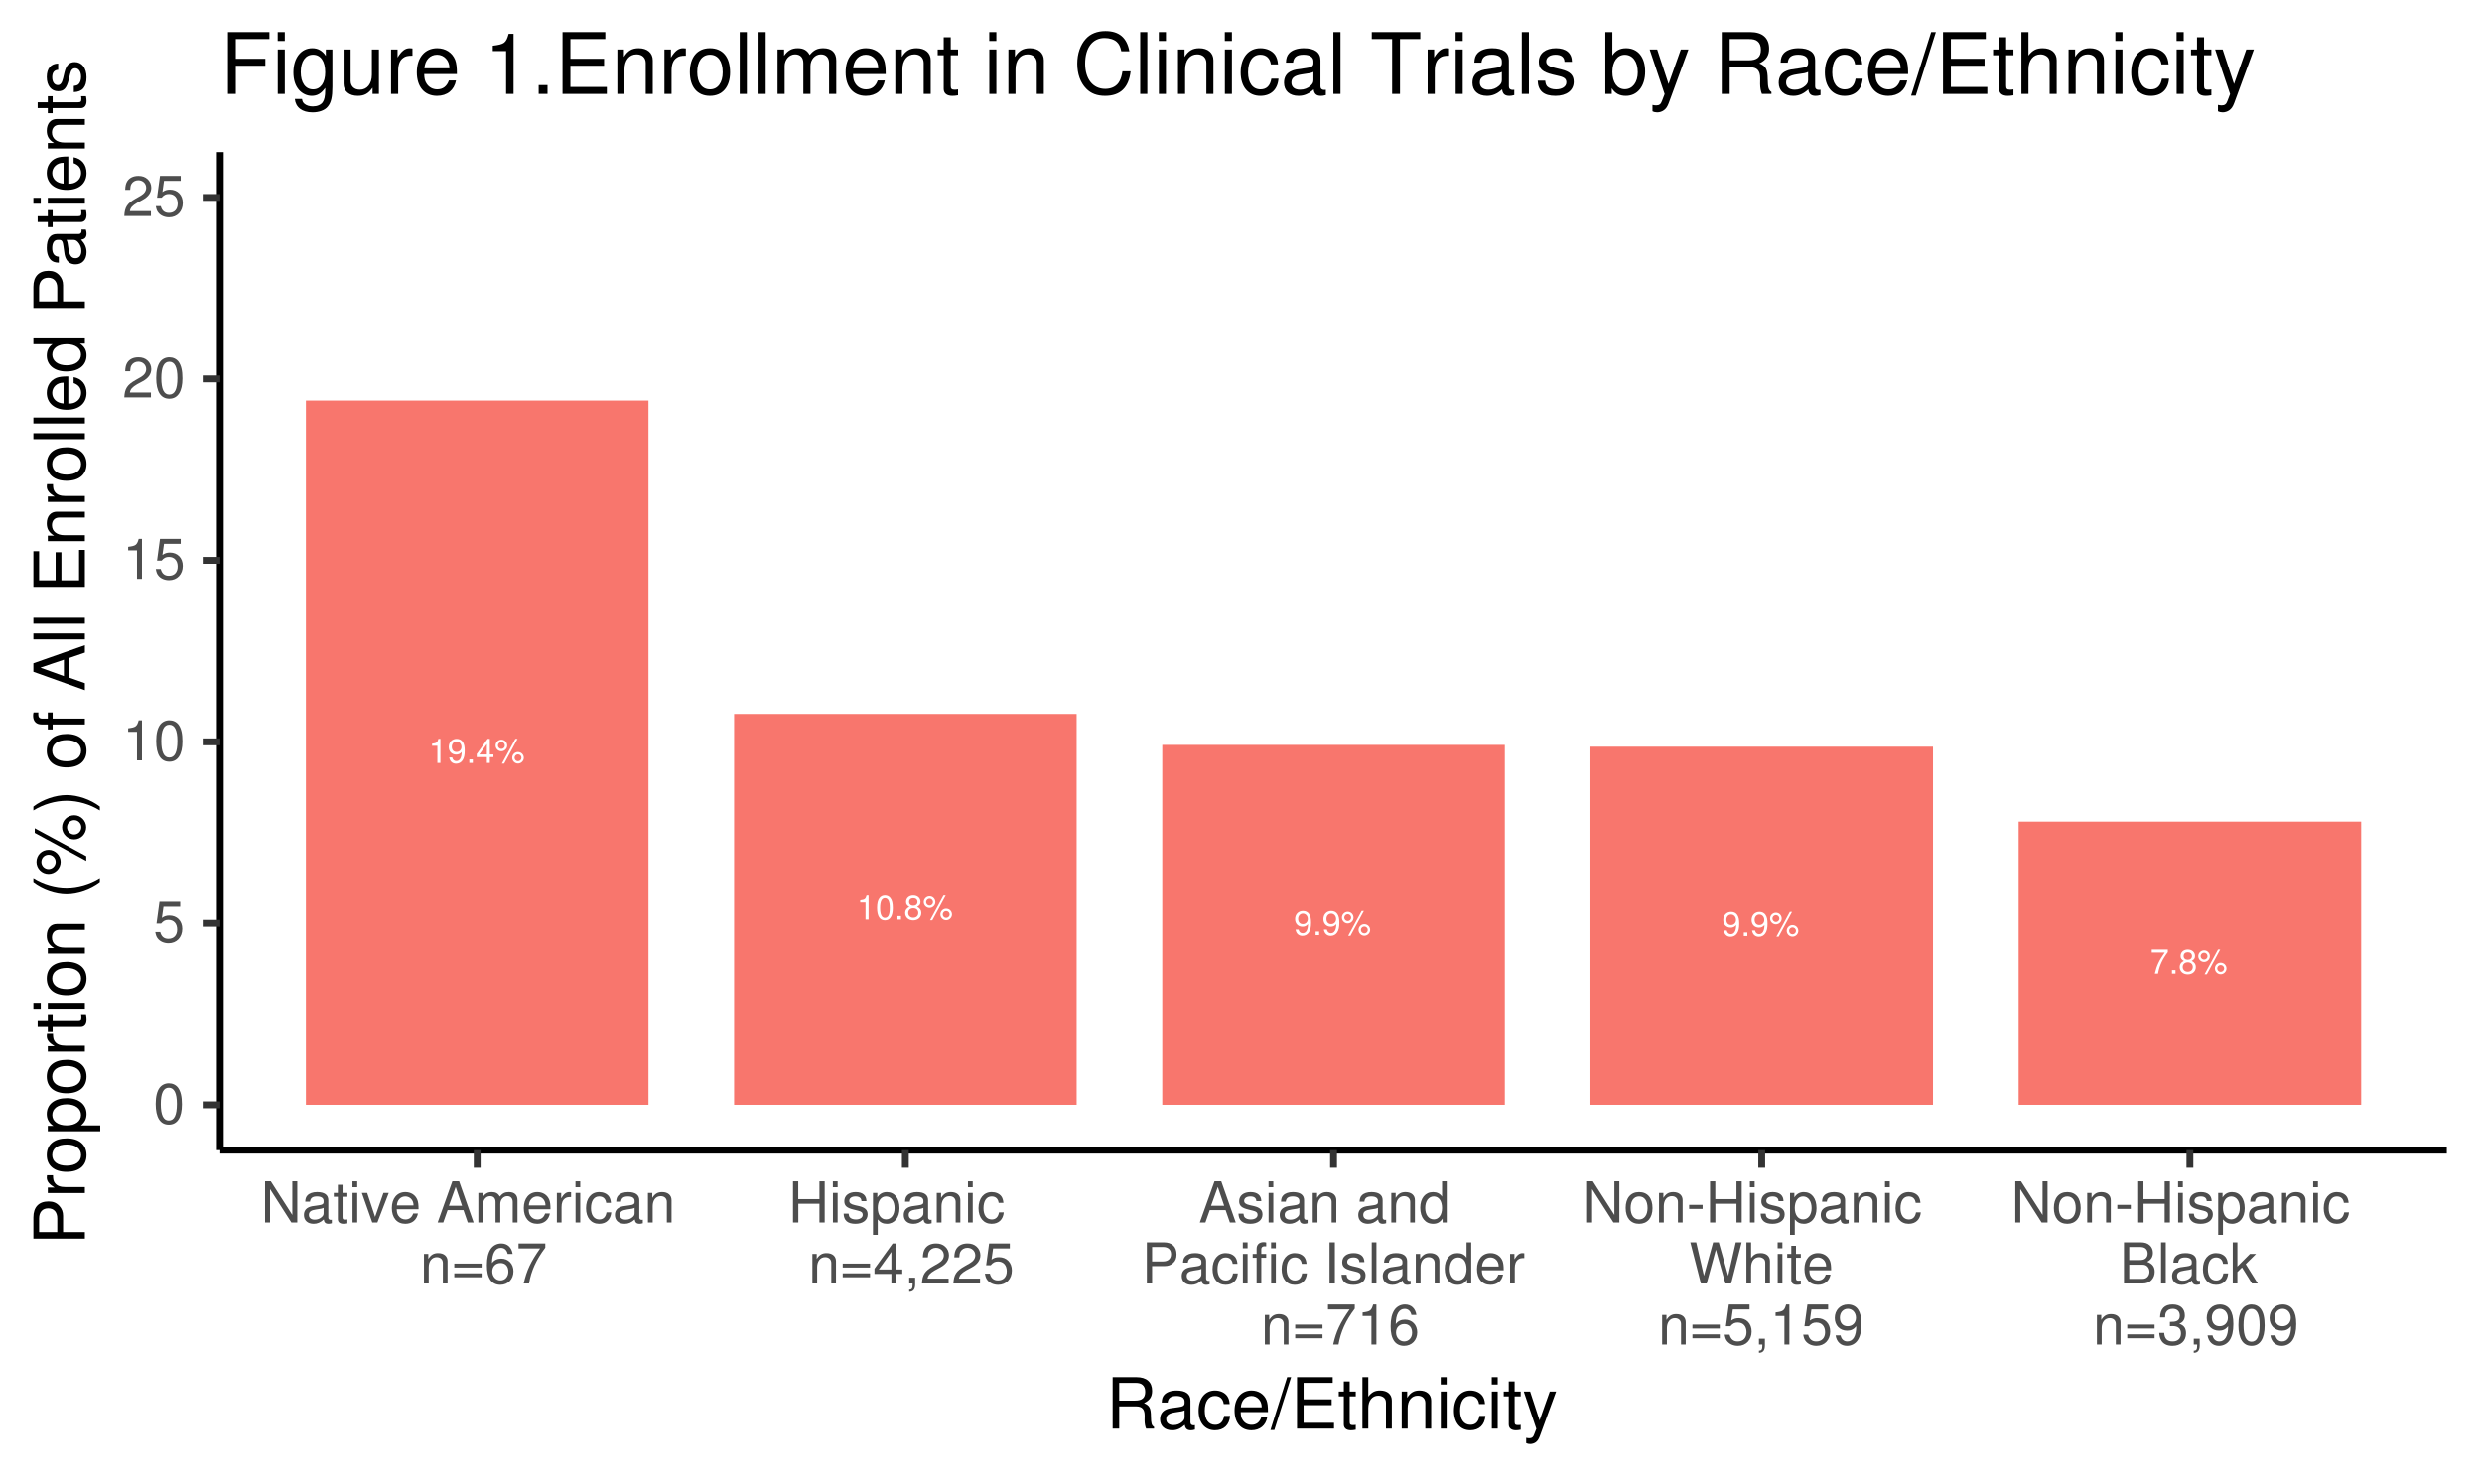 <?xml version="1.0" encoding="UTF-8"?>
<svg xmlns="http://www.w3.org/2000/svg" xmlns:xlink="http://www.w3.org/1999/xlink" width="562pt" height="336pt" viewBox="0 0 562 336" version="1.1">
<defs>
<g>
<symbol overflow="visible" id="glyph0-0">
<path style="stroke:none;" d=""/>
</symbol>
<symbol overflow="visible" id="glyph0-1">
<path style="stroke:none;" d="M 1.984 -3.875 L 1.984 0 L 2.672 0 L 2.672 -5.453 L 2.219 -5.453 C 1.984 -4.609 1.828 -4.5 0.781 -4.359 L 0.781 -3.875 Z M 1.984 -3.875 "/>
</symbol>
<symbol overflow="visible" id="glyph0-2">
<path style="stroke:none;" d="M 2.109 -5.453 C 1.609 -5.453 1.141 -5.234 0.859 -4.844 C 0.5 -4.375 0.328 -3.641 0.328 -2.641 C 0.328 -0.797 0.953 0.172 2.109 0.172 C 3.266 0.172 3.891 -0.797 3.891 -2.594 C 3.891 -3.656 3.734 -4.359 3.359 -4.844 C 3.078 -5.234 2.625 -5.453 2.109 -5.453 Z M 2.109 -4.844 C 2.844 -4.844 3.203 -4.109 3.203 -2.656 C 3.203 -1.109 2.859 -0.391 2.094 -0.391 C 1.391 -0.391 1.016 -1.141 1.016 -2.625 C 1.016 -4.125 1.391 -4.844 2.109 -4.844 Z M 2.109 -4.844 "/>
</symbol>
<symbol overflow="visible" id="glyph0-3">
<path style="stroke:none;" d="M 1.469 -0.797 L 0.672 -0.797 L 0.672 0 L 1.469 0 Z M 1.469 -0.797 "/>
</symbol>
<symbol overflow="visible" id="glyph0-4">
<path style="stroke:none;" d="M 3 -2.875 C 3.562 -3.203 3.75 -3.484 3.75 -4 C 3.75 -4.844 3.078 -5.453 2.109 -5.453 C 1.156 -5.453 0.484 -4.844 0.484 -4 C 0.484 -3.484 0.656 -3.219 1.219 -2.875 C 0.594 -2.562 0.281 -2.109 0.281 -1.516 C 0.281 -0.516 1.031 0.172 2.109 0.172 C 3.188 0.172 3.938 -0.516 3.938 -1.5 C 3.938 -2.109 3.641 -2.562 3 -2.875 Z M 2.109 -4.844 C 2.688 -4.844 3.062 -4.516 3.062 -3.984 C 3.062 -3.469 2.688 -3.141 2.109 -3.141 C 1.547 -3.141 1.172 -3.469 1.172 -3.984 C 1.172 -4.516 1.547 -4.844 2.109 -4.844 Z M 2.109 -2.562 C 2.797 -2.562 3.25 -2.141 3.25 -1.5 C 3.25 -0.859 2.797 -0.422 2.094 -0.422 C 1.438 -0.422 0.969 -0.859 0.969 -1.5 C 0.969 -2.141 1.438 -2.562 2.109 -2.562 Z M 2.109 -2.562 "/>
</symbol>
<symbol overflow="visible" id="glyph0-5">
<path style="stroke:none;" d="M 1.531 -5.266 C 0.812 -5.266 0.219 -4.672 0.219 -3.953 C 0.219 -3.234 0.812 -2.641 1.531 -2.641 C 2.25 -2.641 2.844 -3.234 2.844 -3.938 C 2.844 -4.688 2.266 -5.266 1.531 -5.266 Z M 1.531 -4.734 C 1.969 -4.734 2.312 -4.375 2.312 -3.938 C 2.312 -3.516 1.953 -3.172 1.531 -3.172 C 1.109 -3.172 0.75 -3.531 0.75 -3.953 C 0.75 -4.375 1.109 -4.734 1.531 -4.734 Z M 4.688 -5.453 L 1.641 0.156 L 2.156 0.156 L 5.188 -5.453 Z M 5.281 -2.469 C 4.578 -2.469 3.984 -1.891 3.984 -1.172 C 3.984 -0.453 4.578 0.141 5.297 0.141 C 6 0.141 6.609 -0.453 6.609 -1.156 C 6.609 -1.891 6.031 -2.469 5.281 -2.469 Z M 5.281 -1.938 C 5.734 -1.938 6.078 -1.594 6.078 -1.156 C 6.078 -0.734 5.719 -0.391 5.297 -0.391 C 4.859 -0.391 4.516 -0.734 4.516 -1.172 C 4.516 -1.594 4.859 -1.938 5.281 -1.938 Z M 5.281 -1.938 "/>
</symbol>
<symbol overflow="visible" id="glyph0-6">
<path style="stroke:none;" d="M 4 -5.453 L 0.359 -5.453 L 0.359 -4.781 L 3.297 -4.781 C 2 -2.922 1.469 -1.797 1.062 0 L 1.781 0 C 2.078 -1.75 2.766 -3.25 4 -4.875 Z M 4 -5.453 "/>
</symbol>
<symbol overflow="visible" id="glyph0-7">
<path style="stroke:none;" d="M 0.406 -1.25 C 0.531 -0.359 1.125 0.172 1.953 0.172 C 2.547 0.172 3.094 -0.109 3.406 -0.594 C 3.766 -1.125 3.906 -1.797 3.906 -2.797 C 3.906 -3.703 3.781 -4.297 3.453 -4.781 C 3.156 -5.219 2.672 -5.453 2.078 -5.453 C 1.031 -5.453 0.297 -4.688 0.297 -3.609 C 0.297 -2.594 0.984 -1.891 1.969 -1.891 C 2.484 -1.891 2.859 -2.062 3.219 -2.484 C 3.203 -1.156 2.781 -0.422 2 -0.422 C 1.516 -0.422 1.188 -0.719 1.078 -1.25 Z M 2.062 -4.859 C 2.703 -4.859 3.172 -4.328 3.172 -3.625 C 3.172 -2.953 2.703 -2.484 2.047 -2.484 C 1.391 -2.484 0.984 -2.938 0.984 -3.672 C 0.984 -4.359 1.438 -4.859 2.062 -4.859 Z M 2.062 -4.859 "/>
</symbol>
<symbol overflow="visible" id="glyph0-8">
<path style="stroke:none;" d="M 2.516 -1.312 L 2.516 0 L 3.188 0 L 3.188 -1.312 L 4 -1.312 L 4 -1.922 L 3.188 -1.922 L 3.188 -5.453 L 2.688 -5.453 L 0.219 -2.016 L 0.219 -1.312 Z M 2.516 -1.922 L 0.812 -1.922 L 2.516 -4.297 Z M 2.516 -1.922 "/>
</symbol>
<symbol overflow="visible" id="glyph1-0">
<path style="stroke:none;" d=""/>
</symbol>
<symbol overflow="visible" id="glyph1-1">
<path style="stroke:none;" d="M 3.516 -9.078 C 2.672 -9.078 1.906 -8.703 1.438 -8.078 C 0.844 -7.281 0.547 -6.062 0.547 -4.391 C 0.547 -1.328 1.578 0.297 3.516 0.297 C 5.438 0.297 6.484 -1.328 6.484 -4.312 C 6.484 -6.078 6.203 -7.25 5.609 -8.078 C 5.125 -8.719 4.375 -9.078 3.516 -9.078 Z M 3.516 -8.078 C 4.734 -8.078 5.344 -6.844 5.344 -4.422 C 5.344 -1.844 4.75 -0.641 3.5 -0.641 C 2.297 -0.641 1.703 -1.891 1.703 -4.375 C 1.703 -6.859 2.297 -8.078 3.516 -8.078 Z M 3.516 -8.078 "/>
</symbol>
<symbol overflow="visible" id="glyph1-2">
<path style="stroke:none;" d="M 6.094 -9.078 L 1.406 -9.078 L 0.734 -4.141 L 1.766 -4.141 C 2.297 -4.766 2.719 -4.984 3.422 -4.984 C 4.641 -4.984 5.406 -4.141 5.406 -2.797 C 5.406 -1.5 4.656 -0.703 3.422 -0.703 C 2.438 -0.703 1.844 -1.203 1.578 -2.234 L 0.453 -2.234 C 0.594 -1.484 0.734 -1.125 1 -0.797 C 1.516 -0.109 2.438 0.297 3.453 0.297 C 5.281 0.297 6.562 -1.031 6.562 -2.953 C 6.562 -4.75 5.375 -5.969 3.641 -5.969 C 3 -5.969 2.484 -5.812 1.953 -5.422 L 2.312 -7.953 L 6.094 -7.953 Z M 6.094 -9.078 "/>
</symbol>
<symbol overflow="visible" id="glyph1-3">
<path style="stroke:none;" d="M 3.312 -6.469 L 3.312 0 L 4.438 0 L 4.438 -9.078 L 3.703 -9.078 C 3.297 -7.672 3.047 -7.484 1.312 -7.266 L 1.312 -6.469 Z M 3.312 -6.469 "/>
</symbol>
<symbol overflow="visible" id="glyph1-4">
<path style="stroke:none;" d="M 6.469 -1.109 L 1.703 -1.109 C 1.812 -1.859 2.234 -2.328 3.344 -2.984 L 4.625 -3.672 C 5.891 -4.359 6.547 -5.297 6.547 -6.406 C 6.547 -7.172 6.234 -7.875 5.688 -8.359 C 5.156 -8.844 4.484 -9.078 3.641 -9.078 C 2.484 -9.078 1.625 -8.656 1.125 -7.891 C 0.812 -7.406 0.672 -6.844 0.641 -5.922 L 1.766 -5.922 C 1.797 -6.547 1.875 -6.906 2.031 -7.203 C 2.328 -7.75 2.922 -8.094 3.594 -8.094 C 4.625 -8.094 5.391 -7.359 5.391 -6.391 C 5.391 -5.672 4.969 -5.062 4.156 -4.594 L 2.984 -3.922 C 1.094 -2.859 0.531 -2 0.438 0 L 6.469 0 Z M 6.469 -1.109 "/>
</symbol>
<symbol overflow="visible" id="glyph1-5">
<path style="stroke:none;" d="M 8.266 -9.328 L 7.141 -9.328 L 7.141 -1.703 L 2.266 -9.328 L 0.969 -9.328 L 0.969 0 L 2.094 0 L 2.094 -7.562 L 6.922 0 L 8.266 0 Z M 8.266 -9.328 "/>
</symbol>
<symbol overflow="visible" id="glyph1-6">
<path style="stroke:none;" d="M 6.844 -0.625 C 6.734 -0.594 6.688 -0.594 6.609 -0.594 C 6.25 -0.594 6.047 -0.797 6.047 -1.125 L 6.047 -5.062 C 6.047 -6.25 5.172 -6.891 3.516 -6.891 C 2.547 -6.891 1.734 -6.609 1.297 -6.109 C 0.984 -5.766 0.859 -5.391 0.828 -4.719 L 1.906 -4.719 C 2 -5.547 2.484 -5.906 3.484 -5.906 C 4.438 -5.906 4.984 -5.547 4.984 -4.906 L 4.984 -4.625 C 4.984 -4.188 4.703 -4 3.859 -3.891 C 2.359 -3.703 2.125 -3.641 1.719 -3.484 C 0.938 -3.156 0.531 -2.562 0.531 -1.688 C 0.531 -0.469 1.375 0.297 2.734 0.297 C 3.578 0.297 4.266 0 5.016 -0.688 C 5.094 -0.016 5.422 0.297 6.109 0.297 C 6.328 0.297 6.5 0.266 6.844 0.172 Z M 4.984 -2.109 C 4.984 -1.75 4.875 -1.531 4.562 -1.234 C 4.125 -0.844 3.594 -0.641 2.969 -0.641 C 2.141 -0.641 1.656 -1.031 1.656 -1.719 C 1.656 -2.422 2.125 -2.781 3.266 -2.938 C 4.391 -3.094 4.625 -3.141 4.984 -3.312 Z M 4.984 -2.109 "/>
</symbol>
<symbol overflow="visible" id="glyph1-7">
<path style="stroke:none;" d="M 3.25 -6.703 L 2.156 -6.703 L 2.156 -8.547 L 1.094 -8.547 L 1.094 -6.703 L 0.172 -6.703 L 0.172 -5.828 L 1.094 -5.828 L 1.094 -0.766 C 1.094 -0.094 1.547 0.297 2.375 0.297 C 2.641 0.297 2.891 0.266 3.25 0.203 L 3.25 -0.688 C 3.109 -0.656 2.938 -0.641 2.734 -0.641 C 2.281 -0.641 2.156 -0.766 2.156 -1.234 L 2.156 -5.828 L 3.25 -5.828 Z M 3.25 -6.703 "/>
</symbol>
<symbol overflow="visible" id="glyph1-8">
<path style="stroke:none;" d="M 1.922 -6.703 L 0.859 -6.703 L 0.859 0 L 1.922 0 Z M 1.922 -9.328 L 0.844 -9.328 L 0.844 -7.984 L 1.922 -7.984 Z M 1.922 -9.328 "/>
</symbol>
<symbol overflow="visible" id="glyph1-9">
<path style="stroke:none;" d="M 3.641 0 L 6.219 -6.703 L 5.016 -6.703 L 3.125 -1.266 L 1.328 -6.703 L 0.125 -6.703 L 2.484 0 Z M 3.641 0 "/>
</symbol>
<symbol overflow="visible" id="glyph1-10">
<path style="stroke:none;" d="M 6.562 -3 C 6.562 -4.016 6.484 -4.625 6.297 -5.125 C 5.859 -6.234 4.844 -6.891 3.578 -6.891 C 1.719 -6.891 0.516 -5.469 0.516 -3.266 C 0.516 -1.062 1.672 0.297 3.562 0.297 C 5.094 0.297 6.156 -0.578 6.422 -2.031 L 5.344 -2.031 C 5.062 -1.156 4.453 -0.688 3.594 -0.688 C 2.922 -0.688 2.344 -1 1.984 -1.562 C 1.734 -1.938 1.641 -2.328 1.625 -3 Z M 1.656 -3.859 C 1.734 -5.109 2.5 -5.906 3.578 -5.906 C 4.625 -5.906 5.422 -5.047 5.422 -3.938 C 5.422 -3.922 5.422 -3.891 5.406 -3.859 Z M 1.656 -3.859 "/>
</symbol>
<symbol overflow="visible" id="glyph1-11">
<path style="stroke:none;" d=""/>
</symbol>
<symbol overflow="visible" id="glyph1-12">
<path style="stroke:none;" d="M 6.062 -2.797 L 7.031 0 L 8.359 0 L 5.078 -9.328 L 3.547 -9.328 L 0.219 0 L 1.484 0 L 2.469 -2.797 Z M 5.734 -3.797 L 2.766 -3.797 L 4.297 -8.047 Z M 5.734 -3.797 "/>
</symbol>
<symbol overflow="visible" id="glyph1-13">
<path style="stroke:none;" d="M 0.891 -6.703 L 0.891 0 L 1.969 0 L 1.969 -4.203 C 1.969 -5.188 2.672 -5.969 3.547 -5.969 C 4.344 -5.969 4.781 -5.484 4.781 -4.625 L 4.781 0 L 5.859 0 L 5.859 -4.203 C 5.859 -5.188 6.562 -5.969 7.438 -5.969 C 8.219 -5.969 8.672 -5.469 8.672 -4.625 L 8.672 0 L 9.75 0 L 9.75 -5.031 C 9.75 -6.234 9.062 -6.891 7.812 -6.891 C 6.906 -6.891 6.375 -6.625 5.75 -5.875 C 5.344 -6.594 4.812 -6.891 3.938 -6.891 C 3.047 -6.891 2.453 -6.562 1.875 -5.766 L 1.875 -6.703 Z M 0.891 -6.703 "/>
</symbol>
<symbol overflow="visible" id="glyph1-14">
<path style="stroke:none;" d="M 0.891 -6.703 L 0.891 0 L 1.953 0 L 1.953 -3.484 C 1.953 -4.438 2.203 -5.062 2.719 -5.438 C 3.047 -5.688 3.359 -5.766 4.109 -5.766 L 4.109 -6.859 C 3.922 -6.891 3.844 -6.891 3.703 -6.891 C 3 -6.891 2.484 -6.484 1.875 -5.484 L 1.875 -6.703 Z M 0.891 -6.703 "/>
</symbol>
<symbol overflow="visible" id="glyph1-15">
<path style="stroke:none;" d="M 6.031 -4.453 C 5.969 -5.109 5.828 -5.531 5.578 -5.906 C 5.125 -6.531 4.312 -6.891 3.375 -6.891 C 1.578 -6.891 0.391 -5.469 0.391 -3.234 C 0.391 -1.078 1.547 0.297 3.359 0.297 C 4.969 0.297 5.969 -0.672 6.109 -2.297 L 5.031 -2.297 C 4.844 -1.234 4.297 -0.688 3.391 -0.688 C 2.219 -0.688 1.516 -1.656 1.516 -3.234 C 1.516 -4.906 2.203 -5.906 3.359 -5.906 C 4.266 -5.906 4.828 -5.391 4.953 -4.453 Z M 6.031 -4.453 "/>
</symbol>
<symbol overflow="visible" id="glyph1-16">
<path style="stroke:none;" d="M 0.891 -6.703 L 0.891 0 L 1.969 0 L 1.969 -3.703 C 1.969 -5.062 2.688 -5.969 3.781 -5.969 C 4.625 -5.969 5.172 -5.453 5.172 -4.641 L 5.172 0 L 6.234 0 L 6.234 -5.062 C 6.234 -6.188 5.406 -6.891 4.109 -6.891 C 3.109 -6.891 2.469 -6.516 1.875 -5.578 L 1.875 -6.703 Z M 0.891 -6.703 "/>
</symbol>
<symbol overflow="visible" id="glyph1-17">
<path style="stroke:none;" d="M 6.828 -4.516 L 0.641 -4.516 L 0.641 -3.625 L 6.828 -3.625 Z M 6.828 -2.312 L 0.641 -2.312 L 0.641 -1.422 L 6.828 -1.422 Z M 6.828 -2.312 "/>
</symbol>
<symbol overflow="visible" id="glyph1-18">
<path style="stroke:none;" d="M 6.375 -6.703 C 6.156 -8.188 5.188 -9.078 3.797 -9.078 C 2.797 -9.078 1.906 -8.594 1.375 -7.781 C 0.812 -6.891 0.547 -5.781 0.547 -4.141 C 0.547 -2.609 0.781 -1.641 1.312 -0.828 C 1.797 -0.109 2.594 0.297 3.594 0.297 C 5.328 0.297 6.562 -0.984 6.562 -2.766 C 6.562 -4.453 5.406 -5.641 3.781 -5.641 C 2.891 -5.641 2.188 -5.297 1.703 -4.625 C 1.719 -6.844 2.438 -8.078 3.719 -8.078 C 4.516 -8.078 5.062 -7.578 5.25 -6.703 Z M 3.641 -4.641 C 4.734 -4.641 5.406 -3.891 5.406 -2.672 C 5.406 -1.531 4.641 -0.703 3.609 -0.703 C 2.562 -0.703 1.766 -1.578 1.766 -2.734 C 1.766 -3.859 2.531 -4.641 3.641 -4.641 Z M 3.641 -4.641 "/>
</symbol>
<symbol overflow="visible" id="glyph1-19">
<path style="stroke:none;" d="M 6.656 -9.078 L 0.594 -9.078 L 0.594 -7.953 L 5.484 -7.953 C 3.328 -4.875 2.438 -2.984 1.766 0 L 2.969 0 C 3.469 -2.906 4.609 -5.406 6.656 -8.125 Z M 6.656 -9.078 "/>
</symbol>
<symbol overflow="visible" id="glyph1-20">
<path style="stroke:none;" d="M 7.047 -4.25 L 7.047 0 L 8.234 0 L 8.234 -9.328 L 7.047 -9.328 L 7.047 -5.297 L 2.25 -5.297 L 2.25 -9.328 L 1.062 -9.328 L 1.062 0 L 2.266 0 L 2.266 -4.25 Z M 7.047 -4.25 "/>
</symbol>
<symbol overflow="visible" id="glyph1-21">
<path style="stroke:none;" d="M 5.609 -4.844 C 5.594 -6.156 4.719 -6.891 3.172 -6.891 C 1.609 -6.891 0.594 -6.094 0.594 -4.844 C 0.594 -3.797 1.141 -3.297 2.719 -2.922 L 3.719 -2.672 C 4.469 -2.5 4.766 -2.234 4.766 -1.734 C 4.766 -1.109 4.141 -0.688 3.203 -0.688 C 2.625 -0.688 2.141 -0.859 1.875 -1.141 C 1.703 -1.328 1.625 -1.516 1.562 -2 L 0.438 -2 C 0.484 -0.453 1.359 0.297 3.109 0.297 C 4.797 0.297 5.875 -0.531 5.875 -1.828 C 5.875 -2.828 5.312 -3.375 3.984 -3.703 L 2.953 -3.938 C 2.078 -4.141 1.719 -4.422 1.719 -4.906 C 1.719 -5.516 2.266 -5.906 3.141 -5.906 C 4 -5.906 4.453 -5.547 4.484 -4.844 Z M 5.609 -4.844 "/>
</symbol>
<symbol overflow="visible" id="glyph1-22">
<path style="stroke:none;" d="M 0.688 2.797 L 1.766 2.797 L 1.766 -0.703 C 2.328 -0.016 2.953 0.297 3.828 0.297 C 5.547 0.297 6.688 -1.094 6.688 -3.234 C 6.688 -5.484 5.594 -6.891 3.812 -6.891 C 2.906 -6.891 2.172 -6.484 1.672 -5.688 L 1.672 -6.703 L 0.688 -6.703 Z M 3.641 -5.906 C 4.812 -5.906 5.578 -4.859 5.578 -3.266 C 5.578 -1.734 4.797 -0.703 3.641 -0.703 C 2.516 -0.703 1.766 -1.734 1.766 -3.297 C 1.766 -4.875 2.516 -5.906 3.641 -5.906 Z M 3.641 -5.906 "/>
</symbol>
<symbol overflow="visible" id="glyph1-23">
<path style="stroke:none;" d="M 4.188 -2.172 L 4.188 0 L 5.312 0 L 5.312 -2.172 L 6.656 -2.172 L 6.656 -3.188 L 5.312 -3.188 L 5.312 -9.078 L 4.484 -9.078 L 0.359 -3.359 L 0.359 -2.172 Z M 4.188 -3.188 L 1.344 -3.188 L 4.188 -7.156 Z M 4.188 -3.188 "/>
</symbol>
<symbol overflow="visible" id="glyph1-24">
<path style="stroke:none;" d="M 1.109 -1.328 L 1.109 0 L 1.875 0 L 1.875 0.234 C 1.875 1.109 1.719 1.375 1.109 1.391 L 1.109 1.875 C 2.016 1.875 2.453 1.312 2.453 0.203 L 2.453 -1.328 Z M 1.109 -1.328 "/>
</symbol>
<symbol overflow="visible" id="glyph1-25">
<path style="stroke:none;" d="M 6.328 -9.328 L 5.266 -9.328 L 5.266 -5.859 C 4.828 -6.547 4.109 -6.891 3.219 -6.891 C 1.469 -6.891 0.328 -5.5 0.328 -3.359 C 0.328 -1.094 1.453 0.297 3.25 0.297 C 4.172 0.297 4.812 -0.047 5.391 -0.891 L 5.391 0 L 6.328 0 Z M 3.391 -5.906 C 4.547 -5.906 5.266 -4.875 5.266 -3.281 C 5.266 -1.734 4.531 -0.703 3.406 -0.703 C 2.234 -0.703 1.453 -1.734 1.453 -3.297 C 1.453 -4.859 2.234 -5.906 3.391 -5.906 Z M 3.391 -5.906 "/>
</symbol>
<symbol overflow="visible" id="glyph1-26">
<path style="stroke:none;" d="M 2.359 -3.953 L 5.281 -3.953 C 6.016 -3.953 6.594 -4.172 7.094 -4.625 C 7.656 -5.125 7.891 -5.734 7.891 -6.594 C 7.891 -8.344 6.859 -9.328 5.016 -9.328 L 1.172 -9.328 L 1.172 0 L 2.359 0 Z M 2.359 -5 L 2.359 -8.281 L 4.844 -8.281 C 5.969 -8.281 6.656 -7.672 6.656 -6.641 C 6.656 -5.625 5.969 -5 4.844 -5 Z M 2.359 -5 "/>
</symbol>
<symbol overflow="visible" id="glyph1-27">
<path style="stroke:none;" d="M 3.297 -6.703 L 2.188 -6.703 L 2.188 -7.75 C 2.188 -8.203 2.438 -8.438 2.938 -8.438 C 3.016 -8.438 3.062 -8.438 3.297 -8.422 L 3.297 -9.297 C 3.062 -9.359 2.922 -9.375 2.703 -9.375 C 1.719 -9.375 1.125 -8.797 1.125 -7.844 L 1.125 -6.703 L 0.234 -6.703 L 0.234 -5.828 L 1.125 -5.828 L 1.125 0 L 2.188 0 L 2.188 -5.828 L 3.297 -5.828 Z M 3.297 -6.703 "/>
</symbol>
<symbol overflow="visible" id="glyph1-28">
<path style="stroke:none;" d="M 2.484 -9.328 L 1.281 -9.328 L 1.281 0 L 2.484 0 Z M 2.484 -9.328 "/>
</symbol>
<symbol overflow="visible" id="glyph1-29">
<path style="stroke:none;" d="M 1.938 -9.328 L 0.875 -9.328 L 0.875 0 L 1.938 0 Z M 1.938 -9.328 "/>
</symbol>
<symbol overflow="visible" id="glyph1-30">
<path style="stroke:none;" d="M 3.484 -6.891 C 1.594 -6.891 0.453 -5.547 0.453 -3.297 C 0.453 -1.047 1.594 0.297 3.5 0.297 C 5.375 0.297 6.531 -1.047 6.531 -3.25 C 6.531 -5.562 5.406 -6.891 3.484 -6.891 Z M 3.5 -5.906 C 4.703 -5.906 5.406 -4.922 5.406 -3.266 C 5.406 -1.688 4.672 -0.688 3.5 -0.688 C 2.297 -0.688 1.578 -1.672 1.578 -3.297 C 1.578 -4.906 2.297 -5.906 3.5 -5.906 Z M 3.5 -5.906 "/>
</symbol>
<symbol overflow="visible" id="glyph1-31">
<path style="stroke:none;" d="M 3.641 -4 L 0.594 -4 L 0.594 -3.078 L 3.641 -3.078 Z M 3.641 -4 "/>
</symbol>
<symbol overflow="visible" id="glyph1-32">
<path style="stroke:none;" d="M 9.516 0 L 11.891 -9.328 L 10.562 -9.328 L 8.844 -1.75 L 6.719 -9.328 L 5.438 -9.328 L 3.359 -1.75 L 1.609 -9.328 L 0.281 -9.328 L 2.672 0 L 3.984 0 L 6.062 -7.672 L 8.219 0 Z M 9.516 0 "/>
</symbol>
<symbol overflow="visible" id="glyph1-33">
<path style="stroke:none;" d="M 0.891 -9.328 L 0.891 0 L 1.953 0 L 1.953 -3.703 C 1.953 -5.062 2.672 -5.969 3.781 -5.969 C 4.125 -5.969 4.469 -5.844 4.719 -5.656 C 5.031 -5.438 5.156 -5.125 5.156 -4.641 L 5.156 0 L 6.219 0 L 6.219 -5.062 C 6.219 -6.188 5.406 -6.891 4.109 -6.891 C 3.156 -6.891 2.578 -6.609 1.953 -5.781 L 1.953 -9.328 Z M 0.891 -9.328 "/>
</symbol>
<symbol overflow="visible" id="glyph1-34">
<path style="stroke:none;" d="M 0.672 -2.078 C 0.891 -0.594 1.875 0.297 3.25 0.297 C 4.25 0.297 5.156 -0.188 5.688 -1 C 6.25 -1.875 6.516 -3 6.516 -4.641 C 6.516 -6.172 6.281 -7.141 5.75 -7.953 C 5.25 -8.672 4.453 -9.078 3.453 -9.078 C 1.734 -9.078 0.484 -7.797 0.484 -6.016 C 0.484 -4.328 1.641 -3.141 3.281 -3.141 C 4.141 -3.141 4.766 -3.438 5.344 -4.141 C 5.344 -1.938 4.625 -0.703 3.328 -0.703 C 2.531 -0.703 1.984 -1.203 1.797 -2.078 Z M 3.438 -8.094 C 4.484 -8.094 5.281 -7.219 5.281 -6.047 C 5.281 -4.922 4.5 -4.141 3.406 -4.141 C 2.312 -4.141 1.641 -4.891 1.641 -6.109 C 1.641 -7.25 2.406 -8.094 3.438 -8.094 Z M 3.438 -8.094 "/>
</symbol>
<symbol overflow="visible" id="glyph1-35">
<path style="stroke:none;" d="M 1.016 0 L 5.219 0 C 6.109 0 6.75 -0.25 7.25 -0.781 C 7.719 -1.266 7.969 -1.938 7.969 -2.656 C 7.969 -3.781 7.453 -4.469 6.266 -4.922 C 7.109 -5.328 7.562 -6.016 7.562 -6.969 C 7.562 -7.641 7.312 -8.234 6.828 -8.672 C 6.328 -9.125 5.688 -9.328 4.797 -9.328 L 1.016 -9.328 Z M 2.203 -5.312 L 2.203 -8.281 L 4.5 -8.281 C 5.172 -8.281 5.547 -8.188 5.859 -7.953 C 6.188 -7.688 6.375 -7.312 6.375 -6.797 C 6.375 -6.297 6.188 -5.906 5.859 -5.641 C 5.547 -5.406 5.172 -5.312 4.5 -5.312 Z M 2.203 -1.047 L 2.203 -4.266 L 5.109 -4.266 C 5.688 -4.266 6.062 -4.125 6.344 -3.812 C 6.625 -3.516 6.781 -3.109 6.781 -2.656 C 6.781 -2.203 6.625 -1.797 6.344 -1.5 C 6.062 -1.188 5.688 -1.047 5.109 -1.047 Z M 2.203 -1.047 "/>
</symbol>
<symbol overflow="visible" id="glyph1-36">
<path style="stroke:none;" d="M 1.797 -9.328 L 0.75 -9.328 L 0.75 0 L 1.797 0 L 1.797 -2.609 L 2.844 -3.641 L 5.109 0 L 6.422 0 L 3.688 -4.391 L 6.016 -6.703 L 4.641 -6.703 L 1.797 -3.859 Z M 1.797 -9.328 "/>
</symbol>
<symbol overflow="visible" id="glyph1-37">
<path style="stroke:none;" d="M 2.828 -4.156 L 2.969 -4.156 L 3.438 -4.172 C 4.688 -4.172 5.328 -3.609 5.328 -2.516 C 5.328 -1.375 4.625 -0.703 3.438 -0.703 C 2.219 -0.703 1.609 -1.312 1.531 -2.641 L 0.406 -2.641 C 0.453 -1.906 0.594 -1.438 0.812 -1.031 C 1.266 -0.156 2.156 0.297 3.406 0.297 C 5.266 0.297 6.469 -0.812 6.469 -2.531 C 6.469 -3.688 6.031 -4.328 4.938 -4.703 C 5.781 -5.031 6.203 -5.672 6.203 -6.578 C 6.203 -8.141 5.172 -9.078 3.438 -9.078 C 1.609 -9.078 0.641 -8.078 0.594 -6.141 L 1.734 -6.141 C 1.734 -6.688 1.797 -7 1.938 -7.281 C 2.188 -7.781 2.75 -8.094 3.453 -8.094 C 4.453 -8.094 5.062 -7.5 5.062 -6.547 C 5.062 -5.906 4.828 -5.516 4.328 -5.312 C 4.016 -5.188 3.625 -5.125 2.828 -5.125 Z M 2.828 -4.156 "/>
</symbol>
<symbol overflow="visible" id="glyph2-0">
<path style="stroke:none;" d=""/>
</symbol>
<symbol overflow="visible" id="glyph2-1">
<path style="stroke:none;" d="M 2.969 -5.031 L 6.812 -5.031 C 8.141 -5.031 8.734 -4.391 8.734 -2.938 L 8.719 -1.906 C 8.719 -1.188 8.844 -0.484 9.062 0 L 10.859 0 L 10.859 -0.375 C 10.297 -0.75 10.188 -1.172 10.156 -2.719 C 10.141 -4.641 9.844 -5.219 8.578 -5.766 C 9.891 -6.406 10.422 -7.219 10.422 -8.547 C 10.422 -10.562 9.156 -11.656 6.859 -11.656 L 1.484 -11.656 L 1.484 0 L 2.969 0 Z M 2.969 -6.344 L 2.969 -10.359 L 6.578 -10.359 C 7.406 -10.359 7.891 -10.219 8.25 -9.906 C 8.656 -9.562 8.859 -9.047 8.859 -8.344 C 8.859 -6.953 8.156 -6.344 6.578 -6.344 Z M 2.969 -6.344 "/>
</symbol>
<symbol overflow="visible" id="glyph2-2">
<path style="stroke:none;" d="M 8.562 -0.781 C 8.422 -0.75 8.359 -0.75 8.266 -0.75 C 7.812 -0.75 7.547 -0.984 7.547 -1.406 L 7.547 -6.344 C 7.547 -7.828 6.469 -8.625 4.406 -8.625 C 3.188 -8.625 2.172 -8.266 1.609 -7.641 C 1.234 -7.219 1.078 -6.734 1.047 -5.906 L 2.391 -5.906 C 2.5 -6.922 3.109 -7.391 4.359 -7.391 C 5.547 -7.391 6.219 -6.938 6.219 -6.141 L 6.219 -5.797 C 6.219 -5.234 5.891 -4.984 4.828 -4.859 C 2.938 -4.625 2.656 -4.562 2.141 -4.359 C 1.172 -3.953 0.672 -3.203 0.672 -2.109 C 0.672 -0.594 1.734 0.375 3.422 0.375 C 4.484 0.375 5.328 0 6.266 -0.859 C 6.375 -0.016 6.781 0.375 7.641 0.375 C 7.922 0.375 8.125 0.344 8.562 0.219 Z M 6.219 -2.641 C 6.219 -2.188 6.094 -1.922 5.703 -1.547 C 5.156 -1.062 4.5 -0.797 3.719 -0.797 C 2.672 -0.797 2.062 -1.297 2.062 -2.141 C 2.062 -3.031 2.656 -3.469 4.078 -3.688 C 5.484 -3.875 5.781 -3.938 6.219 -4.141 Z M 6.219 -2.641 "/>
</symbol>
<symbol overflow="visible" id="glyph2-3">
<path style="stroke:none;" d="M 7.531 -5.562 C 7.469 -6.391 7.297 -6.906 6.969 -7.375 C 6.406 -8.156 5.391 -8.625 4.219 -8.625 C 1.969 -8.625 0.5 -6.828 0.5 -4.047 C 0.5 -1.344 1.938 0.375 4.203 0.375 C 6.203 0.375 7.469 -0.828 7.625 -2.875 L 6.281 -2.875 C 6.062 -1.531 5.375 -0.859 4.234 -0.859 C 2.766 -0.859 1.891 -2.062 1.891 -4.047 C 1.891 -6.141 2.75 -7.391 4.203 -7.391 C 5.328 -7.391 6.031 -6.734 6.188 -5.562 Z M 7.531 -5.562 "/>
</symbol>
<symbol overflow="visible" id="glyph2-4">
<path style="stroke:none;" d="M 8.203 -3.75 C 8.203 -5.031 8.109 -5.797 7.875 -6.422 C 7.328 -7.797 6.047 -8.625 4.484 -8.625 C 2.141 -8.625 0.641 -6.828 0.641 -4.078 C 0.641 -1.328 2.094 0.375 4.453 0.375 C 6.375 0.375 7.703 -0.719 8.031 -2.547 L 6.688 -2.547 C 6.312 -1.438 5.562 -0.859 4.5 -0.859 C 3.641 -0.859 2.922 -1.25 2.484 -1.953 C 2.156 -2.438 2.047 -2.906 2.031 -3.75 Z M 2.062 -4.828 C 2.172 -6.391 3.125 -7.391 4.469 -7.391 C 5.781 -7.391 6.781 -6.297 6.781 -4.922 C 6.781 -4.891 6.781 -4.859 6.766 -4.828 Z M 2.062 -4.828 "/>
</symbol>
<symbol overflow="visible" id="glyph2-5">
<path style="stroke:none;" d="M 3.656 -11.656 L -0.125 0.312 L 0.75 0.312 L 4.547 -11.656 Z M 3.656 -11.656 "/>
</symbol>
<symbol overflow="visible" id="glyph2-6">
<path style="stroke:none;" d="M 2.922 -5.312 L 9.281 -5.312 L 9.281 -6.625 L 2.922 -6.625 L 2.922 -10.359 L 9.516 -10.359 L 9.516 -11.656 L 1.438 -11.656 L 1.438 0 L 9.812 0 L 9.812 -1.312 L 2.922 -1.312 Z M 2.922 -5.312 "/>
</symbol>
<symbol overflow="visible" id="glyph2-7">
<path style="stroke:none;" d="M 4.062 -8.391 L 2.688 -8.391 L 2.688 -10.688 L 1.359 -10.688 L 1.359 -8.391 L 0.219 -8.391 L 0.219 -7.297 L 1.359 -7.297 L 1.359 -0.953 C 1.359 -0.109 1.938 0.375 2.969 0.375 C 3.297 0.375 3.609 0.344 4.062 0.25 L 4.062 -0.859 C 3.891 -0.812 3.688 -0.797 3.422 -0.797 C 2.844 -0.797 2.688 -0.953 2.688 -1.547 L 2.688 -7.297 L 4.062 -7.297 Z M 4.062 -8.391 "/>
</symbol>
<symbol overflow="visible" id="glyph2-8">
<path style="stroke:none;" d="M 1.125 -11.656 L 1.125 0 L 2.453 0 L 2.453 -4.625 C 2.453 -6.344 3.344 -7.453 4.719 -7.453 C 5.156 -7.453 5.578 -7.312 5.906 -7.078 C 6.281 -6.797 6.453 -6.406 6.453 -5.812 L 6.453 0 L 7.781 0 L 7.781 -6.344 C 7.781 -7.75 6.766 -8.625 5.141 -8.625 C 3.953 -8.625 3.234 -8.25 2.453 -7.234 L 2.453 -11.656 Z M 1.125 -11.656 "/>
</symbol>
<symbol overflow="visible" id="glyph2-9">
<path style="stroke:none;" d="M 1.125 -8.391 L 1.125 0 L 2.469 0 L 2.469 -4.625 C 2.469 -6.344 3.359 -7.453 4.734 -7.453 C 5.797 -7.453 6.469 -6.812 6.469 -5.812 L 6.469 0 L 7.797 0 L 7.797 -6.344 C 7.797 -7.734 6.75 -8.625 5.141 -8.625 C 3.891 -8.625 3.094 -8.141 2.359 -6.969 L 2.359 -8.391 Z M 1.125 -8.391 "/>
</symbol>
<symbol overflow="visible" id="glyph2-10">
<path style="stroke:none;" d="M 2.406 -8.391 L 1.078 -8.391 L 1.078 0 L 2.406 0 Z M 2.406 -11.656 L 1.062 -11.656 L 1.062 -9.984 L 2.406 -9.984 Z M 2.406 -11.656 "/>
</symbol>
<symbol overflow="visible" id="glyph2-11">
<path style="stroke:none;" d="M 6.203 -8.391 L 3.891 -1.859 L 1.75 -8.391 L 0.312 -8.391 L 3.156 0.031 L 2.641 1.359 C 2.438 1.953 2.125 2.172 1.562 2.172 C 1.375 2.172 1.156 2.141 0.859 2.078 L 0.859 3.281 C 1.141 3.422 1.406 3.484 1.766 3.484 C 2.188 3.484 2.656 3.344 3.016 3.094 C 3.422 2.781 3.656 2.438 3.922 1.766 L 7.641 -8.391 Z M 6.203 -8.391 "/>
</symbol>
<symbol overflow="visible" id="glyph3-0">
<path style="stroke:none;" d=""/>
</symbol>
<symbol overflow="visible" id="glyph3-1">
<path style="stroke:none;" d="M -4.938 -2.938 L -4.938 -6.609 C -4.938 -7.516 -5.219 -8.234 -5.781 -8.859 C -6.422 -9.562 -7.172 -9.875 -8.234 -9.875 C -10.438 -9.875 -11.656 -8.578 -11.656 -6.266 L -11.656 -1.453 L 0 -1.453 L 0 -2.938 Z M -6.25 -2.938 L -10.359 -2.938 L -10.359 -6.047 C -10.359 -7.469 -9.578 -8.312 -8.297 -8.312 C -7.031 -8.312 -6.25 -7.469 -6.25 -6.047 Z M -6.25 -2.938 "/>
</symbol>
<symbol overflow="visible" id="glyph3-2">
<path style="stroke:none;" d="M -8.391 -1.109 L 0 -1.109 L 0 -2.453 L -4.359 -2.453 C -5.547 -2.453 -6.344 -2.75 -6.797 -3.391 C -7.109 -3.812 -7.203 -4.203 -7.219 -5.141 L -8.578 -5.141 C -8.609 -4.906 -8.625 -4.797 -8.625 -4.625 C -8.625 -3.766 -8.109 -3.109 -6.859 -2.344 L -8.391 -2.344 Z M -8.391 -1.109 "/>
</symbol>
<symbol overflow="visible" id="glyph3-3">
<path style="stroke:none;" d="M -8.625 -4.359 C -8.625 -2 -6.938 -0.578 -4.125 -0.578 C -1.312 -0.578 0.375 -1.984 0.375 -4.375 C 0.375 -6.719 -1.312 -8.156 -4.062 -8.156 C -6.953 -8.156 -8.625 -6.766 -8.625 -4.359 Z M -7.391 -4.375 C -7.391 -5.875 -6.156 -6.766 -4.078 -6.766 C -2.109 -6.766 -0.859 -5.844 -0.859 -4.375 C -0.859 -2.875 -2.094 -1.969 -4.125 -1.969 C -6.141 -1.969 -7.391 -2.875 -7.391 -4.375 Z M -7.391 -4.375 "/>
</symbol>
<symbol overflow="visible" id="glyph3-4">
<path style="stroke:none;" d="M 3.484 -0.859 L 3.484 -2.203 L -0.875 -2.203 C -0.016 -2.906 0.375 -3.703 0.375 -4.781 C 0.375 -6.938 -1.375 -8.375 -4.047 -8.375 C -6.859 -8.375 -8.625 -6.984 -8.625 -4.766 C -8.625 -3.625 -8.109 -2.719 -7.125 -2.094 L -8.391 -2.094 L -8.391 -0.859 Z M -7.375 -4.547 C -7.375 -6.016 -6.078 -6.969 -4.078 -6.969 C -2.172 -6.969 -0.875 -6 -0.875 -4.547 C -0.875 -3.141 -2.156 -2.203 -4.125 -2.203 C -6.094 -2.203 -7.375 -3.141 -7.375 -4.547 Z M -7.375 -4.547 "/>
</symbol>
<symbol overflow="visible" id="glyph3-5">
<path style="stroke:none;" d="M -8.391 -4.062 L -8.391 -2.688 L -10.688 -2.688 L -10.688 -1.359 L -8.391 -1.359 L -8.391 -0.219 L -7.297 -0.219 L -7.297 -1.359 L -0.953 -1.359 C -0.109 -1.359 0.375 -1.938 0.375 -2.969 C 0.375 -3.297 0.344 -3.609 0.25 -4.062 L -0.859 -4.062 C -0.812 -3.891 -0.797 -3.688 -0.797 -3.422 C -0.797 -2.844 -0.953 -2.688 -1.547 -2.688 L -7.297 -2.688 L -7.297 -4.062 Z M -8.391 -4.062 "/>
</symbol>
<symbol overflow="visible" id="glyph3-6">
<path style="stroke:none;" d="M -8.391 -2.406 L -8.391 -1.078 L 0 -1.078 L 0 -2.406 Z M -11.656 -2.406 L -11.656 -1.062 L -9.984 -1.062 L -9.984 -2.406 Z M -11.656 -2.406 "/>
</symbol>
<symbol overflow="visible" id="glyph3-7">
<path style="stroke:none;" d="M -8.391 -1.125 L 0 -1.125 L 0 -2.469 L -4.625 -2.469 C -6.344 -2.469 -7.453 -3.359 -7.453 -4.734 C -7.453 -5.797 -6.812 -6.469 -5.812 -6.469 L 0 -6.469 L 0 -7.797 L -6.344 -7.797 C -7.734 -7.797 -8.625 -6.75 -8.625 -5.141 C -8.625 -3.891 -8.141 -3.094 -6.969 -2.359 L -8.391 -2.359 Z M -8.391 -1.125 "/>
</symbol>
<symbol overflow="visible" id="glyph3-8">
<path style="stroke:none;" d=""/>
</symbol>
<symbol overflow="visible" id="glyph3-9">
<path style="stroke:none;" d="M -11.656 -3.781 C -9.562 -2.172 -6.656 -1.172 -4.141 -1.172 C -1.609 -1.172 1.297 -2.172 3.391 -3.781 L 3.391 -4.656 C 1.109 -3.25 -1.578 -2.469 -4.141 -2.469 C -6.688 -2.469 -9.391 -3.25 -11.656 -4.656 Z M -11.656 -3.781 "/>
</symbol>
<symbol overflow="visible" id="glyph3-10">
<path style="stroke:none;" d="M -10.953 -3.188 C -10.953 -1.703 -9.734 -0.469 -8.219 -0.469 C -6.719 -0.469 -5.484 -1.703 -5.484 -3.203 C -5.484 -4.688 -6.719 -5.922 -8.188 -5.922 C -9.75 -5.922 -10.953 -4.719 -10.953 -3.188 Z M -9.844 -3.188 C -9.844 -4.094 -9.125 -4.812 -8.203 -4.812 C -7.328 -4.812 -6.609 -4.078 -6.609 -3.203 C -6.609 -2.297 -7.344 -1.562 -8.219 -1.562 C -9.125 -1.562 -9.844 -2.297 -9.844 -3.188 Z M -11.344 -9.75 L 0.312 -3.422 L 0.312 -4.484 L -11.344 -10.797 Z M -5.156 -11.016 C -5.156 -9.516 -3.922 -8.281 -2.438 -8.281 C -0.922 -8.281 0.297 -9.516 0.297 -11.031 C 0.297 -12.5 -0.922 -13.75 -2.406 -13.75 C -3.938 -13.75 -5.156 -12.547 -5.156 -11.016 Z M -4.031 -11.016 C -4.031 -11.922 -3.312 -12.641 -2.406 -12.641 C -1.531 -12.641 -0.812 -11.906 -0.812 -11.031 C -0.812 -10.125 -1.531 -9.391 -2.438 -9.391 C -3.312 -9.391 -4.031 -10.125 -4.031 -11.016 Z M -4.031 -11.016 "/>
</symbol>
<symbol overflow="visible" id="glyph3-11">
<path style="stroke:none;" d="M 3.391 -1.484 C 1.297 -3.094 -1.609 -4.094 -4.125 -4.094 C -6.656 -4.094 -9.562 -3.094 -11.656 -1.484 L -11.656 -0.609 C -9.375 -2.016 -6.688 -2.797 -4.125 -2.797 C -1.578 -2.797 1.125 -2.016 3.391 -0.609 Z M 3.391 -1.484 "/>
</symbol>
<symbol overflow="visible" id="glyph3-12">
<path style="stroke:none;" d="M -8.391 -4.125 L -8.391 -2.734 L -9.703 -2.734 C -10.25 -2.734 -10.547 -3.062 -10.547 -3.656 C -10.547 -3.781 -10.547 -3.828 -10.531 -4.125 L -11.625 -4.125 C -11.703 -3.828 -11.719 -3.641 -11.719 -3.375 C -11.719 -2.141 -11.016 -1.406 -9.812 -1.406 L -8.391 -1.406 L -8.391 -0.281 L -7.297 -0.281 L -7.297 -1.406 L 0 -1.406 L 0 -2.734 L -7.297 -2.734 L -7.297 -4.125 Z M -8.391 -4.125 "/>
</symbol>
<symbol overflow="visible" id="glyph3-13">
<path style="stroke:none;" d="M -3.5 -7.578 L 0 -8.781 L 0 -10.453 L -11.656 -6.359 L -11.656 -4.438 L 0 -0.266 L 0 -1.859 L -3.5 -3.094 Z M -4.75 -7.172 L -4.75 -3.453 L -10.062 -5.375 Z M -4.75 -7.172 "/>
</symbol>
<symbol overflow="visible" id="glyph3-14">
<path style="stroke:none;" d="M -11.656 -2.438 L -11.656 -1.094 L 0 -1.094 L 0 -2.438 Z M -11.656 -2.438 "/>
</symbol>
<symbol overflow="visible" id="glyph3-15">
<path style="stroke:none;" d="M -5.312 -2.922 L -5.312 -9.281 L -6.625 -9.281 L -6.625 -2.922 L -10.359 -2.922 L -10.359 -9.516 L -11.656 -9.516 L -11.656 -1.438 L 0 -1.438 L 0 -9.812 L -1.312 -9.812 L -1.312 -2.922 Z M -5.312 -2.922 "/>
</symbol>
<symbol overflow="visible" id="glyph3-16">
<path style="stroke:none;" d="M -3.75 -8.203 C -5.031 -8.203 -5.797 -8.109 -6.422 -7.875 C -7.797 -7.328 -8.625 -6.047 -8.625 -4.484 C -8.625 -2.141 -6.828 -0.641 -4.078 -0.641 C -1.328 -0.641 0.375 -2.094 0.375 -4.453 C 0.375 -6.375 -0.719 -7.703 -2.547 -8.031 L -2.547 -6.688 C -1.438 -6.312 -0.859 -5.562 -0.859 -4.5 C -0.859 -3.641 -1.25 -2.922 -1.953 -2.484 C -2.438 -2.156 -2.906 -2.047 -3.75 -2.031 Z M -4.828 -2.062 C -6.391 -2.172 -7.391 -3.125 -7.391 -4.469 C -7.391 -5.781 -6.297 -6.781 -4.922 -6.781 C -4.891 -6.781 -4.859 -6.781 -4.828 -6.766 Z M -4.828 -2.062 "/>
</symbol>
<symbol overflow="visible" id="glyph3-17">
<path style="stroke:none;" d="M -11.656 -7.922 L -11.656 -6.594 L -7.328 -6.594 C -8.172 -6.031 -8.625 -5.141 -8.625 -4.016 C -8.625 -1.844 -6.875 -0.422 -4.203 -0.422 C -1.375 -0.422 0.375 -1.812 0.375 -4.062 C 0.375 -5.219 -0.062 -6.016 -1.109 -6.734 L 0 -6.734 L 0 -7.922 Z M -7.375 -4.234 C -7.375 -5.688 -6.094 -6.594 -4.094 -6.594 C -2.156 -6.594 -0.875 -5.656 -0.875 -4.25 C -0.875 -2.781 -2.172 -1.812 -4.125 -1.812 C -6.078 -1.812 -7.375 -2.781 -7.375 -4.234 Z M -7.375 -4.234 "/>
</symbol>
<symbol overflow="visible" id="glyph3-18">
<path style="stroke:none;" d="M -0.781 -8.562 C -0.75 -8.422 -0.75 -8.359 -0.75 -8.266 C -0.75 -7.812 -0.984 -7.547 -1.406 -7.547 L -6.344 -7.547 C -7.828 -7.547 -8.625 -6.469 -8.625 -4.406 C -8.625 -3.188 -8.266 -2.172 -7.641 -1.609 C -7.219 -1.234 -6.734 -1.078 -5.906 -1.047 L -5.906 -2.391 C -6.922 -2.5 -7.391 -3.109 -7.391 -4.359 C -7.391 -5.547 -6.938 -6.219 -6.141 -6.219 L -5.797 -6.219 C -5.234 -6.219 -4.984 -5.891 -4.859 -4.828 C -4.625 -2.938 -4.562 -2.656 -4.359 -2.141 C -3.953 -1.172 -3.203 -0.672 -2.109 -0.672 C -0.594 -0.672 0.375 -1.734 0.375 -3.422 C 0.375 -4.484 0 -5.328 -0.859 -6.266 C -0.016 -6.375 0.375 -6.781 0.375 -7.641 C 0.375 -7.922 0.344 -8.125 0.219 -8.562 Z M -2.641 -6.219 C -2.188 -6.219 -1.922 -6.094 -1.547 -5.703 C -1.062 -5.156 -0.797 -4.5 -0.797 -3.719 C -0.797 -2.672 -1.297 -2.062 -2.141 -2.062 C -3.031 -2.062 -3.469 -2.656 -3.688 -4.078 C -3.875 -5.484 -3.938 -5.781 -4.141 -6.219 Z M -2.641 -6.219 "/>
</symbol>
<symbol overflow="visible" id="glyph3-19">
<path style="stroke:none;" d="M -6.047 -7.016 C -7.703 -6.984 -8.625 -5.906 -8.625 -3.969 C -8.625 -2.016 -7.609 -0.75 -6.062 -0.75 C -4.75 -0.75 -4.125 -1.422 -3.641 -3.406 L -3.344 -4.656 C -3.125 -5.578 -2.781 -5.953 -2.172 -5.953 C -1.391 -5.953 -0.859 -5.172 -0.859 -4 C -0.859 -3.281 -1.078 -2.672 -1.422 -2.344 C -1.656 -2.125 -1.906 -2.031 -2.5 -1.953 L -2.5 -0.547 C -0.562 -0.609 0.375 -1.703 0.375 -3.891 C 0.375 -6 -0.672 -7.344 -2.281 -7.344 C -3.531 -7.344 -4.219 -6.641 -4.625 -4.969 L -4.922 -3.703 C -5.188 -2.609 -5.531 -2.141 -6.125 -2.141 C -6.891 -2.141 -7.391 -2.828 -7.391 -3.922 C -7.391 -4.984 -6.922 -5.562 -6.047 -5.594 Z M -6.047 -7.016 "/>
</symbol>
<symbol overflow="visible" id="glyph4-0">
<path style="stroke:none;" d=""/>
</symbol>
<symbol overflow="visible" id="glyph4-1">
<path style="stroke:none;" d="M 3.516 -6.375 L 10.203 -6.375 L 10.203 -7.953 L 3.516 -7.953 L 3.516 -12.422 L 11.125 -12.422 L 11.125 -14 L 1.734 -14 L 1.734 0 L 3.516 0 Z M 3.516 -6.375 "/>
</symbol>
<symbol overflow="visible" id="glyph4-2">
<path style="stroke:none;" d="M 2.875 -10.062 L 1.281 -10.062 L 1.281 0 L 2.875 0 Z M 2.875 -14 L 1.266 -14 L 1.266 -11.984 L 2.875 -11.984 Z M 2.875 -14 "/>
</symbol>
<symbol overflow="visible" id="glyph4-3">
<path style="stroke:none;" d="M 7.906 -10.062 L 7.906 -8.609 C 7.109 -9.797 6.125 -10.344 4.844 -10.344 C 2.281 -10.344 0.562 -8.125 0.562 -4.859 C 0.562 -3.203 1 -1.859 1.828 -0.906 C 2.578 -0.062 3.656 0.438 4.703 0.438 C 5.969 0.438 6.859 -0.094 7.766 -1.359 L 7.766 -0.844 C 7.766 0.516 7.578 1.344 7.188 1.906 C 6.766 2.5 5.938 2.844 4.953 2.844 C 4.219 2.844 3.578 2.656 3.125 2.297 C 2.766 2.016 2.609 1.75 2.516 1.156 L 0.891 1.156 C 1.062 3.047 2.531 4.188 4.891 4.188 C 6.391 4.188 7.688 3.703 8.328 2.906 C 9.109 1.984 9.391 0.703 9.391 -1.656 L 9.391 -10.062 Z M 5.016 -8.875 C 6.734 -8.875 7.766 -7.406 7.766 -4.891 C 7.766 -2.5 6.719 -1.031 5.031 -1.031 C 3.281 -1.031 2.234 -2.516 2.234 -4.953 C 2.234 -7.375 3.297 -8.875 5.016 -8.875 Z M 5.016 -8.875 "/>
</symbol>
<symbol overflow="visible" id="glyph4-4">
<path style="stroke:none;" d="M 9.25 0 L 9.25 -10.062 L 7.656 -10.062 L 7.656 -4.359 C 7.656 -2.297 6.594 -0.953 4.922 -0.953 C 3.656 -0.953 2.844 -1.734 2.844 -2.938 L 2.844 -10.062 L 1.25 -10.062 L 1.25 -2.297 C 1.25 -0.641 2.5 0.438 4.453 0.438 C 5.938 0.438 6.875 -0.078 7.812 -1.406 L 7.812 0 Z M 9.25 0 "/>
</symbol>
<symbol overflow="visible" id="glyph4-5">
<path style="stroke:none;" d="M 1.328 -10.062 L 1.328 0 L 2.938 0 L 2.938 -5.219 C 2.938 -6.656 3.297 -7.609 4.078 -8.156 C 4.578 -8.531 5.047 -8.641 6.172 -8.656 L 6.172 -10.297 C 5.891 -10.328 5.766 -10.344 5.547 -10.344 C 4.516 -10.344 3.719 -9.734 2.797 -8.234 L 2.797 -10.062 Z M 1.328 -10.062 "/>
</symbol>
<symbol overflow="visible" id="glyph4-6">
<path style="stroke:none;" d="M 9.844 -4.5 C 9.844 -6.031 9.734 -6.953 9.453 -7.703 C 8.797 -9.359 7.266 -10.344 5.375 -10.344 C 2.578 -10.344 0.766 -8.203 0.766 -4.891 C 0.766 -1.594 2.516 0.438 5.344 0.438 C 7.641 0.438 9.234 -0.859 9.641 -3.047 L 8.031 -3.047 C 7.578 -1.734 6.688 -1.031 5.391 -1.031 C 4.375 -1.031 3.516 -1.5 2.969 -2.344 C 2.594 -2.922 2.453 -3.5 2.438 -4.5 Z M 2.484 -5.797 C 2.609 -7.656 3.75 -8.875 5.359 -8.875 C 6.938 -8.875 8.141 -7.562 8.141 -5.922 C 8.141 -5.875 8.141 -5.844 8.125 -5.797 Z M 2.484 -5.797 "/>
</symbol>
<symbol overflow="visible" id="glyph4-7">
<path style="stroke:none;" d=""/>
</symbol>
<symbol overflow="visible" id="glyph4-8">
<path style="stroke:none;" d="M 4.969 -9.703 L 4.969 0 L 6.656 0 L 6.656 -13.609 L 5.547 -13.609 C 4.953 -11.516 4.578 -11.234 1.953 -10.906 L 1.953 -9.703 Z M 4.969 -9.703 "/>
</symbol>
<symbol overflow="visible" id="glyph4-9">
<path style="stroke:none;" d="M 3.672 -2 L 1.672 -2 L 1.672 0 L 3.672 0 Z M 3.672 -2 "/>
</symbol>
<symbol overflow="visible" id="glyph4-10">
<path style="stroke:none;" d="M 3.516 -6.375 L 11.141 -6.375 L 11.141 -7.953 L 3.516 -7.953 L 3.516 -12.422 L 11.422 -12.422 L 11.422 -14 L 1.734 -14 L 1.734 0 L 11.766 0 L 11.766 -1.578 L 3.516 -1.578 Z M 3.516 -6.375 "/>
</symbol>
<symbol overflow="visible" id="glyph4-11">
<path style="stroke:none;" d="M 1.344 -10.062 L 1.344 0 L 2.953 0 L 2.953 -5.547 C 2.953 -7.609 4.031 -8.953 5.688 -8.953 C 6.953 -8.953 7.766 -8.188 7.766 -6.969 L 7.766 0 L 9.359 0 L 9.359 -7.609 C 9.359 -9.281 8.109 -10.344 6.172 -10.344 C 4.672 -10.344 3.703 -9.781 2.828 -8.375 L 2.828 -10.062 Z M 1.344 -10.062 "/>
</symbol>
<symbol overflow="visible" id="glyph4-12">
<path style="stroke:none;" d="M 5.219 -10.344 C 2.406 -10.344 0.688 -8.328 0.688 -4.953 C 0.688 -1.578 2.375 0.438 5.25 0.438 C 8.062 0.438 9.797 -1.578 9.797 -4.875 C 9.797 -8.359 8.125 -10.344 5.219 -10.344 Z M 5.25 -8.875 C 7.047 -8.875 8.125 -7.391 8.125 -4.891 C 8.125 -2.531 7.016 -1.031 5.25 -1.031 C 3.453 -1.031 2.359 -2.516 2.359 -4.953 C 2.359 -7.375 3.453 -8.875 5.25 -8.875 Z M 5.25 -8.875 "/>
</symbol>
<symbol overflow="visible" id="glyph4-13">
<path style="stroke:none;" d="M 2.922 -14 L 1.312 -14 L 1.312 0 L 2.922 0 Z M 2.922 -14 "/>
</symbol>
<symbol overflow="visible" id="glyph4-14">
<path style="stroke:none;" d="M 1.344 -10.062 L 1.344 0 L 2.953 0 L 2.953 -6.312 C 2.953 -7.781 4.016 -8.953 5.312 -8.953 C 6.516 -8.953 7.188 -8.219 7.188 -6.938 L 7.188 0 L 8.797 0 L 8.797 -6.312 C 8.797 -7.781 9.844 -8.953 11.156 -8.953 C 12.328 -8.953 13.016 -8.203 13.016 -6.938 L 13.016 0 L 14.641 0 L 14.641 -7.547 C 14.641 -9.359 13.594 -10.344 11.719 -10.344 C 10.375 -10.344 9.562 -9.953 8.625 -8.812 C 8.031 -9.891 7.219 -10.344 5.922 -10.344 C 4.578 -10.344 3.688 -9.844 2.828 -8.641 L 2.828 -10.062 Z M 1.344 -10.062 "/>
</symbol>
<symbol overflow="visible" id="glyph4-15">
<path style="stroke:none;" d="M 4.875 -10.062 L 3.219 -10.062 L 3.219 -12.828 L 1.625 -12.828 L 1.625 -10.062 L 0.266 -10.062 L 0.266 -8.75 L 1.625 -8.75 L 1.625 -1.156 C 1.625 -0.141 2.328 0.438 3.578 0.438 C 3.953 0.438 4.344 0.406 4.875 0.312 L 4.875 -1.031 C 4.672 -0.984 4.422 -0.953 4.109 -0.953 C 3.422 -0.953 3.219 -1.156 3.219 -1.859 L 3.219 -8.75 L 4.875 -8.75 Z M 4.875 -10.062 "/>
</symbol>
<symbol overflow="visible" id="glyph4-16">
<path style="stroke:none;" d="M 12.719 -9.656 C 12.156 -12.734 10.391 -14.234 7.312 -14.234 C 5.438 -14.234 3.922 -13.641 2.875 -12.484 C 1.609 -11.094 0.922 -9.109 0.922 -6.844 C 0.922 -4.531 1.625 -2.547 2.953 -1.188 C 4.031 -0.078 5.422 0.438 7.234 0.438 C 10.656 0.438 12.578 -1.406 13 -5.109 L 11.156 -5.109 C 11 -4.141 10.812 -3.5 10.516 -2.938 C 9.953 -1.781 8.75 -1.141 7.266 -1.141 C 4.469 -1.141 2.703 -3.359 2.703 -6.859 C 2.703 -10.453 4.391 -12.656 7.109 -12.656 C 8.234 -12.656 9.297 -12.312 9.875 -11.766 C 10.391 -11.297 10.672 -10.703 10.891 -9.656 Z M 12.719 -9.656 "/>
</symbol>
<symbol overflow="visible" id="glyph4-17">
<path style="stroke:none;" d="M 9.047 -6.688 C 8.969 -7.656 8.75 -8.297 8.375 -8.859 C 7.688 -9.797 6.469 -10.344 5.062 -10.344 C 2.359 -10.344 0.594 -8.203 0.594 -4.859 C 0.594 -1.609 2.328 0.438 5.047 0.438 C 7.453 0.438 8.969 -1 9.156 -3.453 L 7.547 -3.453 C 7.281 -1.844 6.453 -1.031 5.094 -1.031 C 3.328 -1.031 2.266 -2.484 2.266 -4.859 C 2.266 -7.375 3.297 -8.875 5.047 -8.875 C 6.391 -8.875 7.234 -8.078 7.438 -6.688 Z M 9.047 -6.688 "/>
</symbol>
<symbol overflow="visible" id="glyph4-18">
<path style="stroke:none;" d="M 10.281 -0.938 C 10.094 -0.906 10.031 -0.906 9.922 -0.906 C 9.375 -0.906 9.062 -1.188 9.062 -1.688 L 9.062 -7.609 C 9.062 -9.391 7.766 -10.344 5.281 -10.344 C 3.828 -10.344 2.609 -9.922 1.938 -9.172 C 1.484 -8.656 1.281 -8.078 1.25 -7.094 L 2.859 -7.094 C 3 -8.312 3.719 -8.875 5.219 -8.875 C 6.656 -8.875 7.469 -8.328 7.469 -7.375 L 7.469 -6.953 C 7.469 -6.281 7.062 -5.984 5.797 -5.844 C 3.531 -5.547 3.188 -5.469 2.578 -5.219 C 1.406 -4.75 0.812 -3.844 0.812 -2.531 C 0.812 -0.703 2.078 0.438 4.109 0.438 C 5.375 0.438 6.391 0 7.531 -1.031 C 7.641 -0.016 8.141 0.438 9.172 0.438 C 9.5 0.438 9.75 0.406 10.281 0.266 Z M 7.469 -3.172 C 7.469 -2.625 7.312 -2.297 6.844 -1.859 C 6.188 -1.266 5.391 -0.953 4.453 -0.953 C 3.203 -0.953 2.484 -1.562 2.484 -2.578 C 2.484 -3.625 3.188 -4.172 4.891 -4.422 C 6.594 -4.641 6.938 -4.719 7.469 -4.969 Z M 7.469 -3.172 "/>
</symbol>
<symbol overflow="visible" id="glyph4-19">
<path style="stroke:none;" d="M 6.797 -12.422 L 11.391 -12.422 L 11.391 -14 L 0.406 -14 L 0.406 -12.422 L 5.016 -12.422 L 5.016 0 L 6.797 0 Z M 6.797 -12.422 "/>
</symbol>
<symbol overflow="visible" id="glyph4-20">
<path style="stroke:none;" d="M 8.406 -7.266 C 8.391 -9.234 7.094 -10.344 4.766 -10.344 C 2.422 -10.344 0.906 -9.141 0.906 -7.281 C 0.906 -5.703 1.703 -4.953 4.094 -4.375 L 5.594 -4.016 C 6.703 -3.75 7.141 -3.344 7.141 -2.609 C 7.141 -1.672 6.203 -1.031 4.797 -1.031 C 3.938 -1.031 3.203 -1.281 2.797 -1.703 C 2.547 -2 2.438 -2.281 2.344 -3 L 0.656 -3 C 0.734 -0.672 2.031 0.438 4.672 0.438 C 7.203 0.438 8.812 -0.812 8.812 -2.75 C 8.812 -4.25 7.969 -5.062 5.969 -5.547 L 4.438 -5.922 C 3.125 -6.219 2.578 -6.641 2.578 -7.359 C 2.578 -8.281 3.406 -8.875 4.703 -8.875 C 5.984 -8.875 6.688 -8.312 6.719 -7.266 Z M 8.406 -7.266 "/>
</symbol>
<symbol overflow="visible" id="glyph4-21">
<path style="stroke:none;" d="M 1.031 -14 L 1.031 0 L 2.484 0 L 2.484 -1.281 C 3.25 -0.109 4.266 0.438 5.672 0.438 C 8.312 0.438 10.047 -1.734 10.047 -5.062 C 10.047 -8.328 8.391 -10.344 5.734 -10.344 C 4.359 -10.344 3.375 -9.828 2.625 -8.703 L 2.625 -14 Z M 5.438 -8.859 C 7.219 -8.859 8.375 -7.297 8.375 -4.891 C 8.375 -2.609 7.188 -1.062 5.438 -1.062 C 3.75 -1.062 2.625 -2.594 2.625 -4.953 C 2.625 -7.312 3.75 -8.859 5.438 -8.859 Z M 5.438 -8.859 "/>
</symbol>
<symbol overflow="visible" id="glyph4-22">
<path style="stroke:none;" d="M 7.453 -10.062 L 4.672 -2.234 L 2.094 -10.062 L 0.391 -10.062 L 3.781 0.031 L 3.172 1.625 C 2.922 2.344 2.547 2.609 1.875 2.609 C 1.656 2.609 1.375 2.578 1.031 2.5 L 1.031 3.938 C 1.359 4.109 1.688 4.188 2.109 4.188 C 2.625 4.188 3.188 4.016 3.609 3.703 C 4.109 3.344 4.391 2.922 4.703 2.109 L 9.172 -10.062 Z M 7.453 -10.062 "/>
</symbol>
<symbol overflow="visible" id="glyph4-23">
<path style="stroke:none;" d="M 3.578 -6.031 L 8.188 -6.031 C 9.781 -6.031 10.484 -5.266 10.484 -3.531 L 10.469 -2.281 C 10.469 -1.422 10.625 -0.578 10.875 0 L 13.031 0 L 13.031 -0.438 C 12.359 -0.906 12.234 -1.406 12.188 -3.266 C 12.172 -5.562 11.812 -6.266 10.297 -6.906 C 11.875 -7.688 12.5 -8.656 12.5 -10.25 C 12.5 -12.672 10.984 -14 8.234 -14 L 1.781 -14 L 1.781 0 L 3.578 0 Z M 3.578 -7.609 L 3.578 -12.422 L 7.891 -12.422 C 8.891 -12.422 9.469 -12.266 9.906 -11.891 C 10.391 -11.484 10.641 -10.844 10.641 -10 C 10.641 -8.359 9.797 -7.609 7.891 -7.609 Z M 3.578 -7.609 "/>
</symbol>
<symbol overflow="visible" id="glyph4-24">
<path style="stroke:none;" d="M 4.391 -14 L -0.156 0.391 L 0.906 0.391 L 5.453 -14 Z M 4.391 -14 "/>
</symbol>
<symbol overflow="visible" id="glyph4-25">
<path style="stroke:none;" d="M 1.344 -14 L 1.344 0 L 2.938 0 L 2.938 -5.547 C 2.938 -7.609 4.016 -8.953 5.672 -8.953 C 6.188 -8.953 6.703 -8.781 7.094 -8.484 C 7.547 -8.156 7.734 -7.688 7.734 -6.969 L 7.734 0 L 9.328 0 L 9.328 -7.609 C 9.328 -9.297 8.125 -10.344 6.172 -10.344 C 4.75 -10.344 3.875 -9.906 2.938 -8.688 L 2.938 -14 Z M 1.344 -14 "/>
</symbol>
</g>
<clipPath id="clip1">
  <path d="M 49.879 34.441 L 554.031 34.441 L 554.031 260.477 L 49.879 260.477 Z M 49.879 34.441 "/>
</clipPath>
</defs>
<g id="surface2808">
<rect x="0" y="0" width="562" height="336" style="fill:rgb(100%,100%,100%);fill-opacity:1;stroke:none;"/>
<rect x="0" y="0" width="562" height="336" style="fill:rgb(100%,100%,100%);fill-opacity:1;stroke:none;"/>
<path style="fill:none;stroke-width:1.552;stroke-linecap:round;stroke-linejoin:round;stroke:rgb(100%,100%,100%);stroke-opacity:1;stroke-miterlimit:10;" d="M 0 336 L 562 336 L 562 0 L 0 0 Z M 0 336 "/>
<g clip-path="url(#clip1)" clip-rule="nonzero">
<path style=" stroke:none;fill-rule:nonzero;fill:rgb(100%,100%,100%);fill-opacity:1;" d="M 49.879 260.473 L 554.031 260.473 L 554.031 34.438 L 49.879 34.438 Z M 49.879 260.473 "/>
</g>
<path style=" stroke:none;fill-rule:nonzero;fill:rgb(97.255%,46.275%,42.745%);fill-opacity:1;" d="M 166.223 250.199 L 243.785 250.199 L 243.785 161.684 L 166.223 161.684 Z M 166.223 250.199 "/>
<path style=" stroke:none;fill-rule:nonzero;fill:rgb(97.255%,46.275%,42.745%);fill-opacity:1;" d="M 457.078 250.199 L 534.641 250.199 L 534.641 186.066 L 457.078 186.066 Z M 457.078 250.199 "/>
<path style=" stroke:none;fill-rule:nonzero;fill:rgb(97.255%,46.275%,42.745%);fill-opacity:1;" d="M 69.27 250.199 L 146.832 250.199 L 146.832 90.719 L 69.27 90.719 Z M 69.27 250.199 "/>
<path style=" stroke:none;fill-rule:nonzero;fill:rgb(97.255%,46.275%,42.745%);fill-opacity:1;" d="M 263.172 250.199 L 340.734 250.199 L 340.734 168.695 L 263.172 168.695 Z M 263.172 250.199 "/>
<path style=" stroke:none;fill-rule:nonzero;fill:rgb(97.255%,46.275%,42.745%);fill-opacity:1;" d="M 360.125 250.199 L 437.688 250.199 L 437.688 169.105 L 360.125 169.105 Z M 360.125 250.199 "/>
<g style="fill:rgb(100%,100%,100%);fill-opacity:1;">
  <use xlink:href="#glyph0-1" x="194" y="208.261"/>
  <use xlink:href="#glyph0-2" x="198.271" y="208.261"/>
  <use xlink:href="#glyph0-3" x="202.541" y="208.261"/>
  <use xlink:href="#glyph0-4" x="204.676" y="208.261"/>
  <use xlink:href="#glyph0-5" x="208.946" y="208.261"/>
</g>
<g style="fill:rgb(100%,100%,100%);fill-opacity:1;">
  <use xlink:href="#glyph0-6" x="486.859" y="220.452"/>
  <use xlink:href="#glyph0-3" x="491.13" y="220.452"/>
  <use xlink:href="#glyph0-4" x="493.265" y="220.452"/>
  <use xlink:href="#glyph0-5" x="497.535" y="220.452"/>
</g>
<g style="fill:rgb(100%,100%,100%);fill-opacity:1;">
  <use xlink:href="#glyph0-1" x="97.051" y="172.78"/>
  <use xlink:href="#glyph0-7" x="101.321" y="172.78"/>
  <use xlink:href="#glyph0-3" x="105.592" y="172.78"/>
  <use xlink:href="#glyph0-8" x="107.727" y="172.78"/>
  <use xlink:href="#glyph0-5" x="111.997" y="172.78"/>
</g>
<g style="fill:rgb(100%,100%,100%);fill-opacity:1;">
  <use xlink:href="#glyph0-7" x="292.953" y="211.765"/>
  <use xlink:href="#glyph0-3" x="297.224" y="211.765"/>
  <use xlink:href="#glyph0-7" x="299.358" y="211.765"/>
  <use xlink:href="#glyph0-5" x="303.629" y="211.765"/>
</g>
<g style="fill:rgb(100%,100%,100%);fill-opacity:1;">
  <use xlink:href="#glyph0-7" x="389.906" y="211.972"/>
  <use xlink:href="#glyph0-3" x="394.177" y="211.972"/>
  <use xlink:href="#glyph0-7" x="396.312" y="211.972"/>
  <use xlink:href="#glyph0-5" x="400.582" y="211.972"/>
</g>
<path style="fill:none;stroke-width:1.552;stroke-linecap:butt;stroke-linejoin:round;stroke:rgb(0%,0%,0%);stroke-opacity:1;stroke-miterlimit:10;" d="M 49.879 260.473 L 49.879 34.441 "/>
<g style="fill:rgb(30.196%,30.196%,30.196%);fill-opacity:1;">
  <use xlink:href="#glyph1-1" x="34.707" y="254.397"/>
</g>
<g style="fill:rgb(30.196%,30.196%,30.196%);fill-opacity:1;">
  <use xlink:href="#glyph1-2" x="34.707" y="213.3"/>
</g>
<g style="fill:rgb(30.196%,30.196%,30.196%);fill-opacity:1;">
  <use xlink:href="#glyph1-3" x="27.707" y="172.202"/>
  <use xlink:href="#glyph1-1" x="34.823" y="172.202"/>
</g>
<g style="fill:rgb(30.196%,30.196%,30.196%);fill-opacity:1;">
  <use xlink:href="#glyph1-3" x="27.707" y="131.108"/>
  <use xlink:href="#glyph1-2" x="34.823" y="131.108"/>
</g>
<g style="fill:rgb(30.196%,30.196%,30.196%);fill-opacity:1;">
  <use xlink:href="#glyph1-4" x="27.707" y="90.011"/>
  <use xlink:href="#glyph1-1" x="34.823" y="90.011"/>
</g>
<g style="fill:rgb(30.196%,30.196%,30.196%);fill-opacity:1;">
  <use xlink:href="#glyph1-4" x="27.707" y="48.913"/>
  <use xlink:href="#glyph1-2" x="34.823" y="48.913"/>
</g>
<path style="fill:none;stroke-width:1.552;stroke-linecap:butt;stroke-linejoin:round;stroke:rgb(20%,20%,20%);stroke-opacity:1;stroke-miterlimit:10;" d="M 45.895 250.199 L 49.879 250.199 "/>
<path style="fill:none;stroke-width:1.552;stroke-linecap:butt;stroke-linejoin:round;stroke:rgb(20%,20%,20%);stroke-opacity:1;stroke-miterlimit:10;" d="M 45.895 209.102 L 49.879 209.102 "/>
<path style="fill:none;stroke-width:1.552;stroke-linecap:butt;stroke-linejoin:round;stroke:rgb(20%,20%,20%);stroke-opacity:1;stroke-miterlimit:10;" d="M 45.895 168.004 L 49.879 168.004 "/>
<path style="fill:none;stroke-width:1.552;stroke-linecap:butt;stroke-linejoin:round;stroke:rgb(20%,20%,20%);stroke-opacity:1;stroke-miterlimit:10;" d="M 45.895 126.91 L 49.879 126.91 "/>
<path style="fill:none;stroke-width:1.552;stroke-linecap:butt;stroke-linejoin:round;stroke:rgb(20%,20%,20%);stroke-opacity:1;stroke-miterlimit:10;" d="M 45.895 85.812 L 49.879 85.812 "/>
<path style="fill:none;stroke-width:1.552;stroke-linecap:butt;stroke-linejoin:round;stroke:rgb(20%,20%,20%);stroke-opacity:1;stroke-miterlimit:10;" d="M 45.895 44.715 L 49.879 44.715 "/>
<path style="fill:none;stroke-width:1.552;stroke-linecap:butt;stroke-linejoin:round;stroke:rgb(0%,0%,0%);stroke-opacity:1;stroke-miterlimit:10;" d="M 49.879 260.473 L 554.031 260.473 "/>
<path style="fill:none;stroke-width:1.552;stroke-linecap:butt;stroke-linejoin:round;stroke:rgb(20%,20%,20%);stroke-opacity:1;stroke-miterlimit:10;" d="M 108.051 264.457 L 108.051 260.473 "/>
<path style="fill:none;stroke-width:1.552;stroke-linecap:butt;stroke-linejoin:round;stroke:rgb(20%,20%,20%);stroke-opacity:1;stroke-miterlimit:10;" d="M 205 264.457 L 205 260.473 "/>
<path style="fill:none;stroke-width:1.552;stroke-linecap:butt;stroke-linejoin:round;stroke:rgb(20%,20%,20%);stroke-opacity:1;stroke-miterlimit:10;" d="M 301.953 264.457 L 301.953 260.473 "/>
<path style="fill:none;stroke-width:1.552;stroke-linecap:butt;stroke-linejoin:round;stroke:rgb(20%,20%,20%);stroke-opacity:1;stroke-miterlimit:10;" d="M 398.906 264.457 L 398.906 260.473 "/>
<path style="fill:none;stroke-width:1.552;stroke-linecap:butt;stroke-linejoin:round;stroke:rgb(20%,20%,20%);stroke-opacity:1;stroke-miterlimit:10;" d="M 495.859 264.457 L 495.859 260.473 "/>
<g style="fill:rgb(30.196%,30.196%,30.196%);fill-opacity:1;">
  <use xlink:href="#glyph1-5" x="59.051" y="276.847"/>
  <use xlink:href="#glyph1-6" x="68.292" y="276.847"/>
  <use xlink:href="#glyph1-7" x="75.408" y="276.847"/>
  <use xlink:href="#glyph1-8" x="78.967" y="276.847"/>
  <use xlink:href="#glyph1-9" x="81.809" y="276.847"/>
  <use xlink:href="#glyph1-10" x="88.209" y="276.847"/>
  <use xlink:href="#glyph1-11" x="95.325" y="276.847"/>
  <use xlink:href="#glyph1-12" x="98.884" y="276.847"/>
  <use xlink:href="#glyph1-13" x="107.421" y="276.847"/>
  <use xlink:href="#glyph1-10" x="118.083" y="276.847"/>
  <use xlink:href="#glyph1-14" x="125.199" y="276.847"/>
  <use xlink:href="#glyph1-8" x="129.462" y="276.847"/>
  <use xlink:href="#glyph1-15" x="132.304" y="276.847"/>
  <use xlink:href="#glyph1-6" x="138.704" y="276.847"/>
  <use xlink:href="#glyph1-16" x="145.82" y="276.847"/>
  <use xlink:href="#glyph1-11" x="152.937" y="276.847"/>
</g>
<g style="fill:rgb(30.196%,30.196%,30.196%);fill-opacity:1;">
  <use xlink:href="#glyph1-11" x="91.551" y="290.671"/>
  <use xlink:href="#glyph1-16" x="95.109" y="290.671"/>
  <use xlink:href="#glyph1-17" x="102.226" y="290.671"/>
  <use xlink:href="#glyph1-18" x="109.7" y="290.671"/>
  <use xlink:href="#glyph1-19" x="116.816" y="290.671"/>
</g>
<g style="fill:rgb(30.196%,30.196%,30.196%);fill-opacity:1;">
  <use xlink:href="#glyph1-20" x="178.5" y="276.847"/>
  <use xlink:href="#glyph1-8" x="187.741" y="276.847"/>
  <use xlink:href="#glyph1-21" x="190.583" y="276.847"/>
  <use xlink:href="#glyph1-22" x="196.983" y="276.847"/>
  <use xlink:href="#glyph1-6" x="204.1" y="276.847"/>
  <use xlink:href="#glyph1-16" x="211.216" y="276.847"/>
  <use xlink:href="#glyph1-8" x="218.332" y="276.847"/>
  <use xlink:href="#glyph1-15" x="221.174" y="276.847"/>
  <use xlink:href="#glyph1-11" x="227.574" y="276.847"/>
</g>
<g style="fill:rgb(30.196%,30.196%,30.196%);fill-opacity:1;">
  <use xlink:href="#glyph1-11" x="179.5" y="290.671"/>
  <use xlink:href="#glyph1-16" x="183.059" y="290.671"/>
  <use xlink:href="#glyph1-17" x="190.175" y="290.671"/>
  <use xlink:href="#glyph1-23" x="197.649" y="290.671"/>
  <use xlink:href="#glyph1-24" x="204.766" y="290.671"/>
  <use xlink:href="#glyph1-4" x="208.324" y="290.671"/>
  <use xlink:href="#glyph1-4" x="215.44" y="290.671"/>
  <use xlink:href="#glyph1-2" x="222.557" y="290.671"/>
</g>
<g style="fill:rgb(30.196%,30.196%,30.196%);fill-opacity:1;">
  <use xlink:href="#glyph1-12" x="271.453" y="276.847"/>
  <use xlink:href="#glyph1-21" x="279.99" y="276.847"/>
  <use xlink:href="#glyph1-8" x="286.391" y="276.847"/>
  <use xlink:href="#glyph1-6" x="289.232" y="276.847"/>
  <use xlink:href="#glyph1-16" x="296.349" y="276.847"/>
  <use xlink:href="#glyph1-11" x="303.465" y="276.847"/>
  <use xlink:href="#glyph1-6" x="307.023" y="276.847"/>
  <use xlink:href="#glyph1-16" x="314.14" y="276.847"/>
  <use xlink:href="#glyph1-25" x="321.256" y="276.847"/>
  <use xlink:href="#glyph1-11" x="328.372" y="276.847"/>
</g>
<g style="fill:rgb(30.196%,30.196%,30.196%);fill-opacity:1;">
  <use xlink:href="#glyph1-11" x="254.953" y="290.671"/>
  <use xlink:href="#glyph1-26" x="258.512" y="290.671"/>
  <use xlink:href="#glyph1-6" x="267.049" y="290.671"/>
  <use xlink:href="#glyph1-15" x="274.165" y="290.671"/>
  <use xlink:href="#glyph1-8" x="280.565" y="290.671"/>
  <use xlink:href="#glyph1-27" x="283.407" y="290.671"/>
  <use xlink:href="#glyph1-8" x="286.966" y="290.671"/>
  <use xlink:href="#glyph1-15" x="289.808" y="290.671"/>
  <use xlink:href="#glyph1-11" x="296.208" y="290.671"/>
  <use xlink:href="#glyph1-28" x="299.767" y="290.671"/>
  <use xlink:href="#glyph1-21" x="303.325" y="290.671"/>
  <use xlink:href="#glyph1-29" x="309.726" y="290.671"/>
  <use xlink:href="#glyph1-6" x="312.567" y="290.671"/>
  <use xlink:href="#glyph1-16" x="319.684" y="290.671"/>
  <use xlink:href="#glyph1-25" x="326.8" y="290.671"/>
  <use xlink:href="#glyph1-10" x="333.916" y="290.671"/>
  <use xlink:href="#glyph1-14" x="341.032" y="290.671"/>
  <use xlink:href="#glyph1-11" x="345.295" y="290.671"/>
</g>
<g style="fill:rgb(30.196%,30.196%,30.196%);fill-opacity:1;">
  <use xlink:href="#glyph1-11" x="281.953" y="304.491"/>
  <use xlink:href="#glyph1-16" x="285.512" y="304.491"/>
  <use xlink:href="#glyph1-17" x="292.628" y="304.491"/>
  <use xlink:href="#glyph1-19" x="300.103" y="304.491"/>
  <use xlink:href="#glyph1-3" x="307.219" y="304.491"/>
  <use xlink:href="#glyph1-18" x="314.335" y="304.491"/>
</g>
<g style="fill:rgb(30.196%,30.196%,30.196%);fill-opacity:1;">
  <use xlink:href="#glyph1-5" x="358.406" y="276.847"/>
  <use xlink:href="#glyph1-30" x="367.647" y="276.847"/>
  <use xlink:href="#glyph1-16" x="374.764" y="276.847"/>
  <use xlink:href="#glyph1-31" x="381.88" y="276.847"/>
  <use xlink:href="#glyph1-20" x="386.143" y="276.847"/>
  <use xlink:href="#glyph1-8" x="395.384" y="276.847"/>
  <use xlink:href="#glyph1-21" x="398.226" y="276.847"/>
  <use xlink:href="#glyph1-22" x="404.626" y="276.847"/>
  <use xlink:href="#glyph1-6" x="411.742" y="276.847"/>
  <use xlink:href="#glyph1-16" x="418.858" y="276.847"/>
  <use xlink:href="#glyph1-8" x="425.975" y="276.847"/>
  <use xlink:href="#glyph1-15" x="428.816" y="276.847"/>
  <use xlink:href="#glyph1-11" x="435.217" y="276.847"/>
</g>
<g style="fill:rgb(30.196%,30.196%,30.196%);fill-opacity:1;">
  <use xlink:href="#glyph1-11" x="378.906" y="290.671"/>
  <use xlink:href="#glyph1-32" x="382.465" y="290.671"/>
  <use xlink:href="#glyph1-33" x="394.548" y="290.671"/>
  <use xlink:href="#glyph1-8" x="401.664" y="290.671"/>
  <use xlink:href="#glyph1-7" x="404.506" y="290.671"/>
  <use xlink:href="#glyph1-10" x="408.064" y="290.671"/>
  <use xlink:href="#glyph1-11" x="415.181" y="290.671"/>
</g>
<g style="fill:rgb(30.196%,30.196%,30.196%);fill-opacity:1;">
  <use xlink:href="#glyph1-11" x="371.906" y="304.491"/>
  <use xlink:href="#glyph1-16" x="375.465" y="304.491"/>
  <use xlink:href="#glyph1-17" x="382.581" y="304.491"/>
  <use xlink:href="#glyph1-2" x="390.056" y="304.491"/>
  <use xlink:href="#glyph1-24" x="397.172" y="304.491"/>
  <use xlink:href="#glyph1-3" x="400.73" y="304.491"/>
  <use xlink:href="#glyph1-2" x="407.847" y="304.491"/>
  <use xlink:href="#glyph1-34" x="414.963" y="304.491"/>
  <use xlink:href="#glyph1-11" x="422.079" y="304.491"/>
</g>
<g style="fill:rgb(30.196%,30.196%,30.196%);fill-opacity:1;">
  <use xlink:href="#glyph1-5" x="455.359" y="276.847"/>
  <use xlink:href="#glyph1-30" x="464.601" y="276.847"/>
  <use xlink:href="#glyph1-16" x="471.717" y="276.847"/>
  <use xlink:href="#glyph1-31" x="478.833" y="276.847"/>
  <use xlink:href="#glyph1-20" x="483.096" y="276.847"/>
  <use xlink:href="#glyph1-8" x="492.337" y="276.847"/>
  <use xlink:href="#glyph1-21" x="495.179" y="276.847"/>
  <use xlink:href="#glyph1-22" x="501.579" y="276.847"/>
  <use xlink:href="#glyph1-6" x="508.695" y="276.847"/>
  <use xlink:href="#glyph1-16" x="515.812" y="276.847"/>
  <use xlink:href="#glyph1-8" x="522.928" y="276.847"/>
  <use xlink:href="#glyph1-15" x="525.77" y="276.847"/>
  <use xlink:href="#glyph1-11" x="532.17" y="276.847"/>
</g>
<g style="fill:rgb(30.196%,30.196%,30.196%);fill-opacity:1;">
  <use xlink:href="#glyph1-11" x="476.359" y="290.671"/>
  <use xlink:href="#glyph1-35" x="479.918" y="290.671"/>
  <use xlink:href="#glyph1-29" x="488.455" y="290.671"/>
  <use xlink:href="#glyph1-6" x="491.297" y="290.671"/>
  <use xlink:href="#glyph1-15" x="498.413" y="290.671"/>
  <use xlink:href="#glyph1-36" x="504.813" y="290.671"/>
  <use xlink:href="#glyph1-11" x="511.214" y="290.671"/>
</g>
<g style="fill:rgb(30.196%,30.196%,30.196%);fill-opacity:1;">
  <use xlink:href="#glyph1-11" x="470.359" y="304.491"/>
  <use xlink:href="#glyph1-16" x="473.918" y="304.491"/>
  <use xlink:href="#glyph1-17" x="481.034" y="304.491"/>
  <use xlink:href="#glyph1-37" x="488.509" y="304.491"/>
  <use xlink:href="#glyph1-24" x="495.625" y="304.491"/>
  <use xlink:href="#glyph1-34" x="499.184" y="304.491"/>
  <use xlink:href="#glyph1-1" x="506.3" y="304.491"/>
  <use xlink:href="#glyph1-34" x="513.416" y="304.491"/>
</g>
<g style="fill:rgb(0%,0%,0%);fill-opacity:1;">
  <use xlink:href="#glyph2-1" x="250.453" y="323.529"/>
  <use xlink:href="#glyph2-2" x="262.005" y="323.529"/>
  <use xlink:href="#glyph2-3" x="270.901" y="323.529"/>
  <use xlink:href="#glyph2-4" x="278.901" y="323.529"/>
  <use xlink:href="#glyph2-5" x="287.798" y="323.529"/>
  <use xlink:href="#glyph2-6" x="292.246" y="323.529"/>
  <use xlink:href="#glyph2-7" x="302.918" y="323.529"/>
  <use xlink:href="#glyph2-8" x="307.366" y="323.529"/>
  <use xlink:href="#glyph2-9" x="316.263" y="323.529"/>
  <use xlink:href="#glyph2-10" x="325.159" y="323.529"/>
  <use xlink:href="#glyph2-3" x="328.711" y="323.529"/>
  <use xlink:href="#glyph2-10" x="336.711" y="323.529"/>
  <use xlink:href="#glyph2-7" x="340.263" y="323.529"/>
  <use xlink:href="#glyph2-11" x="344.711" y="323.529"/>
</g>
<g style="fill:rgb(0%,0%,0%);fill-opacity:1;">
  <use xlink:href="#glyph3-1" x="19.217" y="281.957"/>
  <use xlink:href="#glyph3-2" x="19.217" y="271.285"/>
  <use xlink:href="#glyph3-3" x="19.217" y="265.957"/>
  <use xlink:href="#glyph3-4" x="19.217" y="257.061"/>
  <use xlink:href="#glyph3-3" x="19.217" y="248.164"/>
  <use xlink:href="#glyph3-2" x="19.217" y="239.268"/>
  <use xlink:href="#glyph3-5" x="19.217" y="233.939"/>
  <use xlink:href="#glyph3-6" x="19.217" y="229.491"/>
  <use xlink:href="#glyph3-3" x="19.217" y="225.939"/>
  <use xlink:href="#glyph3-7" x="19.217" y="217.043"/>
  <use xlink:href="#glyph3-8" x="19.217" y="208.146"/>
  <use xlink:href="#glyph3-9" x="19.217" y="203.698"/>
  <use xlink:href="#glyph3-10" x="19.217" y="198.37"/>
  <use xlink:href="#glyph3-11" x="19.217" y="184.146"/>
  <use xlink:href="#glyph3-8" x="19.217" y="178.818"/>
  <use xlink:href="#glyph3-3" x="19.217" y="174.37"/>
  <use xlink:href="#glyph3-12" x="19.217" y="165.474"/>
  <use xlink:href="#glyph3-8" x="19.217" y="161.025"/>
  <use xlink:href="#glyph3-13" x="19.217" y="156.577"/>
  <use xlink:href="#glyph3-14" x="19.217" y="145.905"/>
  <use xlink:href="#glyph3-14" x="19.217" y="142.354"/>
  <use xlink:href="#glyph3-8" x="19.217" y="138.802"/>
  <use xlink:href="#glyph3-15" x="19.217" y="134.354"/>
  <use xlink:href="#glyph3-7" x="19.217" y="123.682"/>
  <use xlink:href="#glyph3-2" x="19.217" y="114.785"/>
  <use xlink:href="#glyph3-3" x="19.217" y="109.457"/>
  <use xlink:href="#glyph3-14" x="19.217" y="100.561"/>
  <use xlink:href="#glyph3-14" x="19.217" y="97.009"/>
  <use xlink:href="#glyph3-16" x="19.217" y="93.457"/>
  <use xlink:href="#glyph3-17" x="19.217" y="84.561"/>
  <use xlink:href="#glyph3-8" x="19.217" y="75.664"/>
  <use xlink:href="#glyph3-1" x="19.217" y="71.216"/>
  <use xlink:href="#glyph3-18" x="19.217" y="60.544"/>
  <use xlink:href="#glyph3-5" x="19.217" y="51.647"/>
  <use xlink:href="#glyph3-6" x="19.217" y="47.199"/>
  <use xlink:href="#glyph3-16" x="19.217" y="43.647"/>
  <use xlink:href="#glyph3-7" x="19.217" y="34.751"/>
  <use xlink:href="#glyph3-5" x="19.217" y="25.854"/>
  <use xlink:href="#glyph3-19" x="19.217" y="21.406"/>
</g>
<g style="fill:rgb(0%,0%,0%);fill-opacity:1;">
  <use xlink:href="#glyph4-1" x="49.879" y="21.266"/>
  <use xlink:href="#glyph4-2" x="61.609" y="21.266"/>
  <use xlink:href="#glyph4-3" x="65.872" y="21.266"/>
  <use xlink:href="#glyph4-4" x="76.547" y="21.266"/>
  <use xlink:href="#glyph4-5" x="87.222" y="21.266"/>
  <use xlink:href="#glyph4-6" x="93.615" y="21.266"/>
  <use xlink:href="#glyph4-7" x="104.29" y="21.266"/>
  <use xlink:href="#glyph4-8" x="109.627" y="21.266"/>
  <use xlink:href="#glyph4-9" x="120.302" y="21.266"/>
  <use xlink:href="#glyph4-10" x="125.639" y="21.266"/>
  <use xlink:href="#glyph4-11" x="138.444" y="21.266"/>
  <use xlink:href="#glyph4-5" x="149.119" y="21.266"/>
  <use xlink:href="#glyph4-12" x="155.513" y="21.266"/>
  <use xlink:href="#glyph4-13" x="166.188" y="21.266"/>
  <use xlink:href="#glyph4-13" x="170.45" y="21.266"/>
  <use xlink:href="#glyph4-14" x="174.713" y="21.266"/>
  <use xlink:href="#glyph4-6" x="190.706" y="21.266"/>
  <use xlink:href="#glyph4-11" x="201.381" y="21.266"/>
  <use xlink:href="#glyph4-15" x="212.056" y="21.266"/>
  <use xlink:href="#glyph4-7" x="217.393" y="21.266"/>
  <use xlink:href="#glyph4-2" x="222.729" y="21.266"/>
  <use xlink:href="#glyph4-11" x="226.992" y="21.266"/>
  <use xlink:href="#glyph4-7" x="237.667" y="21.266"/>
  <use xlink:href="#glyph4-16" x="243.004" y="21.266"/>
  <use xlink:href="#glyph4-13" x="256.866" y="21.266"/>
  <use xlink:href="#glyph4-2" x="261.129" y="21.266"/>
  <use xlink:href="#glyph4-11" x="265.392" y="21.266"/>
  <use xlink:href="#glyph4-2" x="276.066" y="21.266"/>
  <use xlink:href="#glyph4-17" x="280.329" y="21.266"/>
  <use xlink:href="#glyph4-18" x="289.929" y="21.266"/>
  <use xlink:href="#glyph4-13" x="300.604" y="21.266"/>
  <use xlink:href="#glyph4-7" x="304.866" y="21.266"/>
  <use xlink:href="#glyph4-19" x="310.203" y="21.266"/>
  <use xlink:href="#glyph4-5" x="321.934" y="21.266"/>
  <use xlink:href="#glyph4-2" x="328.327" y="21.266"/>
  <use xlink:href="#glyph4-18" x="332.59" y="21.266"/>
  <use xlink:href="#glyph4-13" x="343.265" y="21.266"/>
  <use xlink:href="#glyph4-20" x="347.527" y="21.266"/>
  <use xlink:href="#glyph4-7" x="357.127" y="21.266"/>
  <use xlink:href="#glyph4-21" x="362.464" y="21.266"/>
  <use xlink:href="#glyph4-22" x="373.139" y="21.266"/>
  <use xlink:href="#glyph4-7" x="382.738" y="21.266"/>
  <use xlink:href="#glyph4-23" x="388.075" y="21.266"/>
  <use xlink:href="#glyph4-18" x="401.938" y="21.266"/>
  <use xlink:href="#glyph4-17" x="412.612" y="21.266"/>
  <use xlink:href="#glyph4-6" x="422.212" y="21.266"/>
  <use xlink:href="#glyph4-24" x="432.887" y="21.266"/>
  <use xlink:href="#glyph4-10" x="438.224" y="21.266"/>
  <use xlink:href="#glyph4-15" x="451.029" y="21.266"/>
  <use xlink:href="#glyph4-25" x="456.366" y="21.266"/>
  <use xlink:href="#glyph4-11" x="467.041" y="21.266"/>
  <use xlink:href="#glyph4-2" x="477.716" y="21.266"/>
  <use xlink:href="#glyph4-17" x="481.979" y="21.266"/>
  <use xlink:href="#glyph4-2" x="491.578" y="21.266"/>
  <use xlink:href="#glyph4-15" x="495.841" y="21.266"/>
  <use xlink:href="#glyph4-22" x="501.178" y="21.266"/>
</g>
</g>
</svg>
